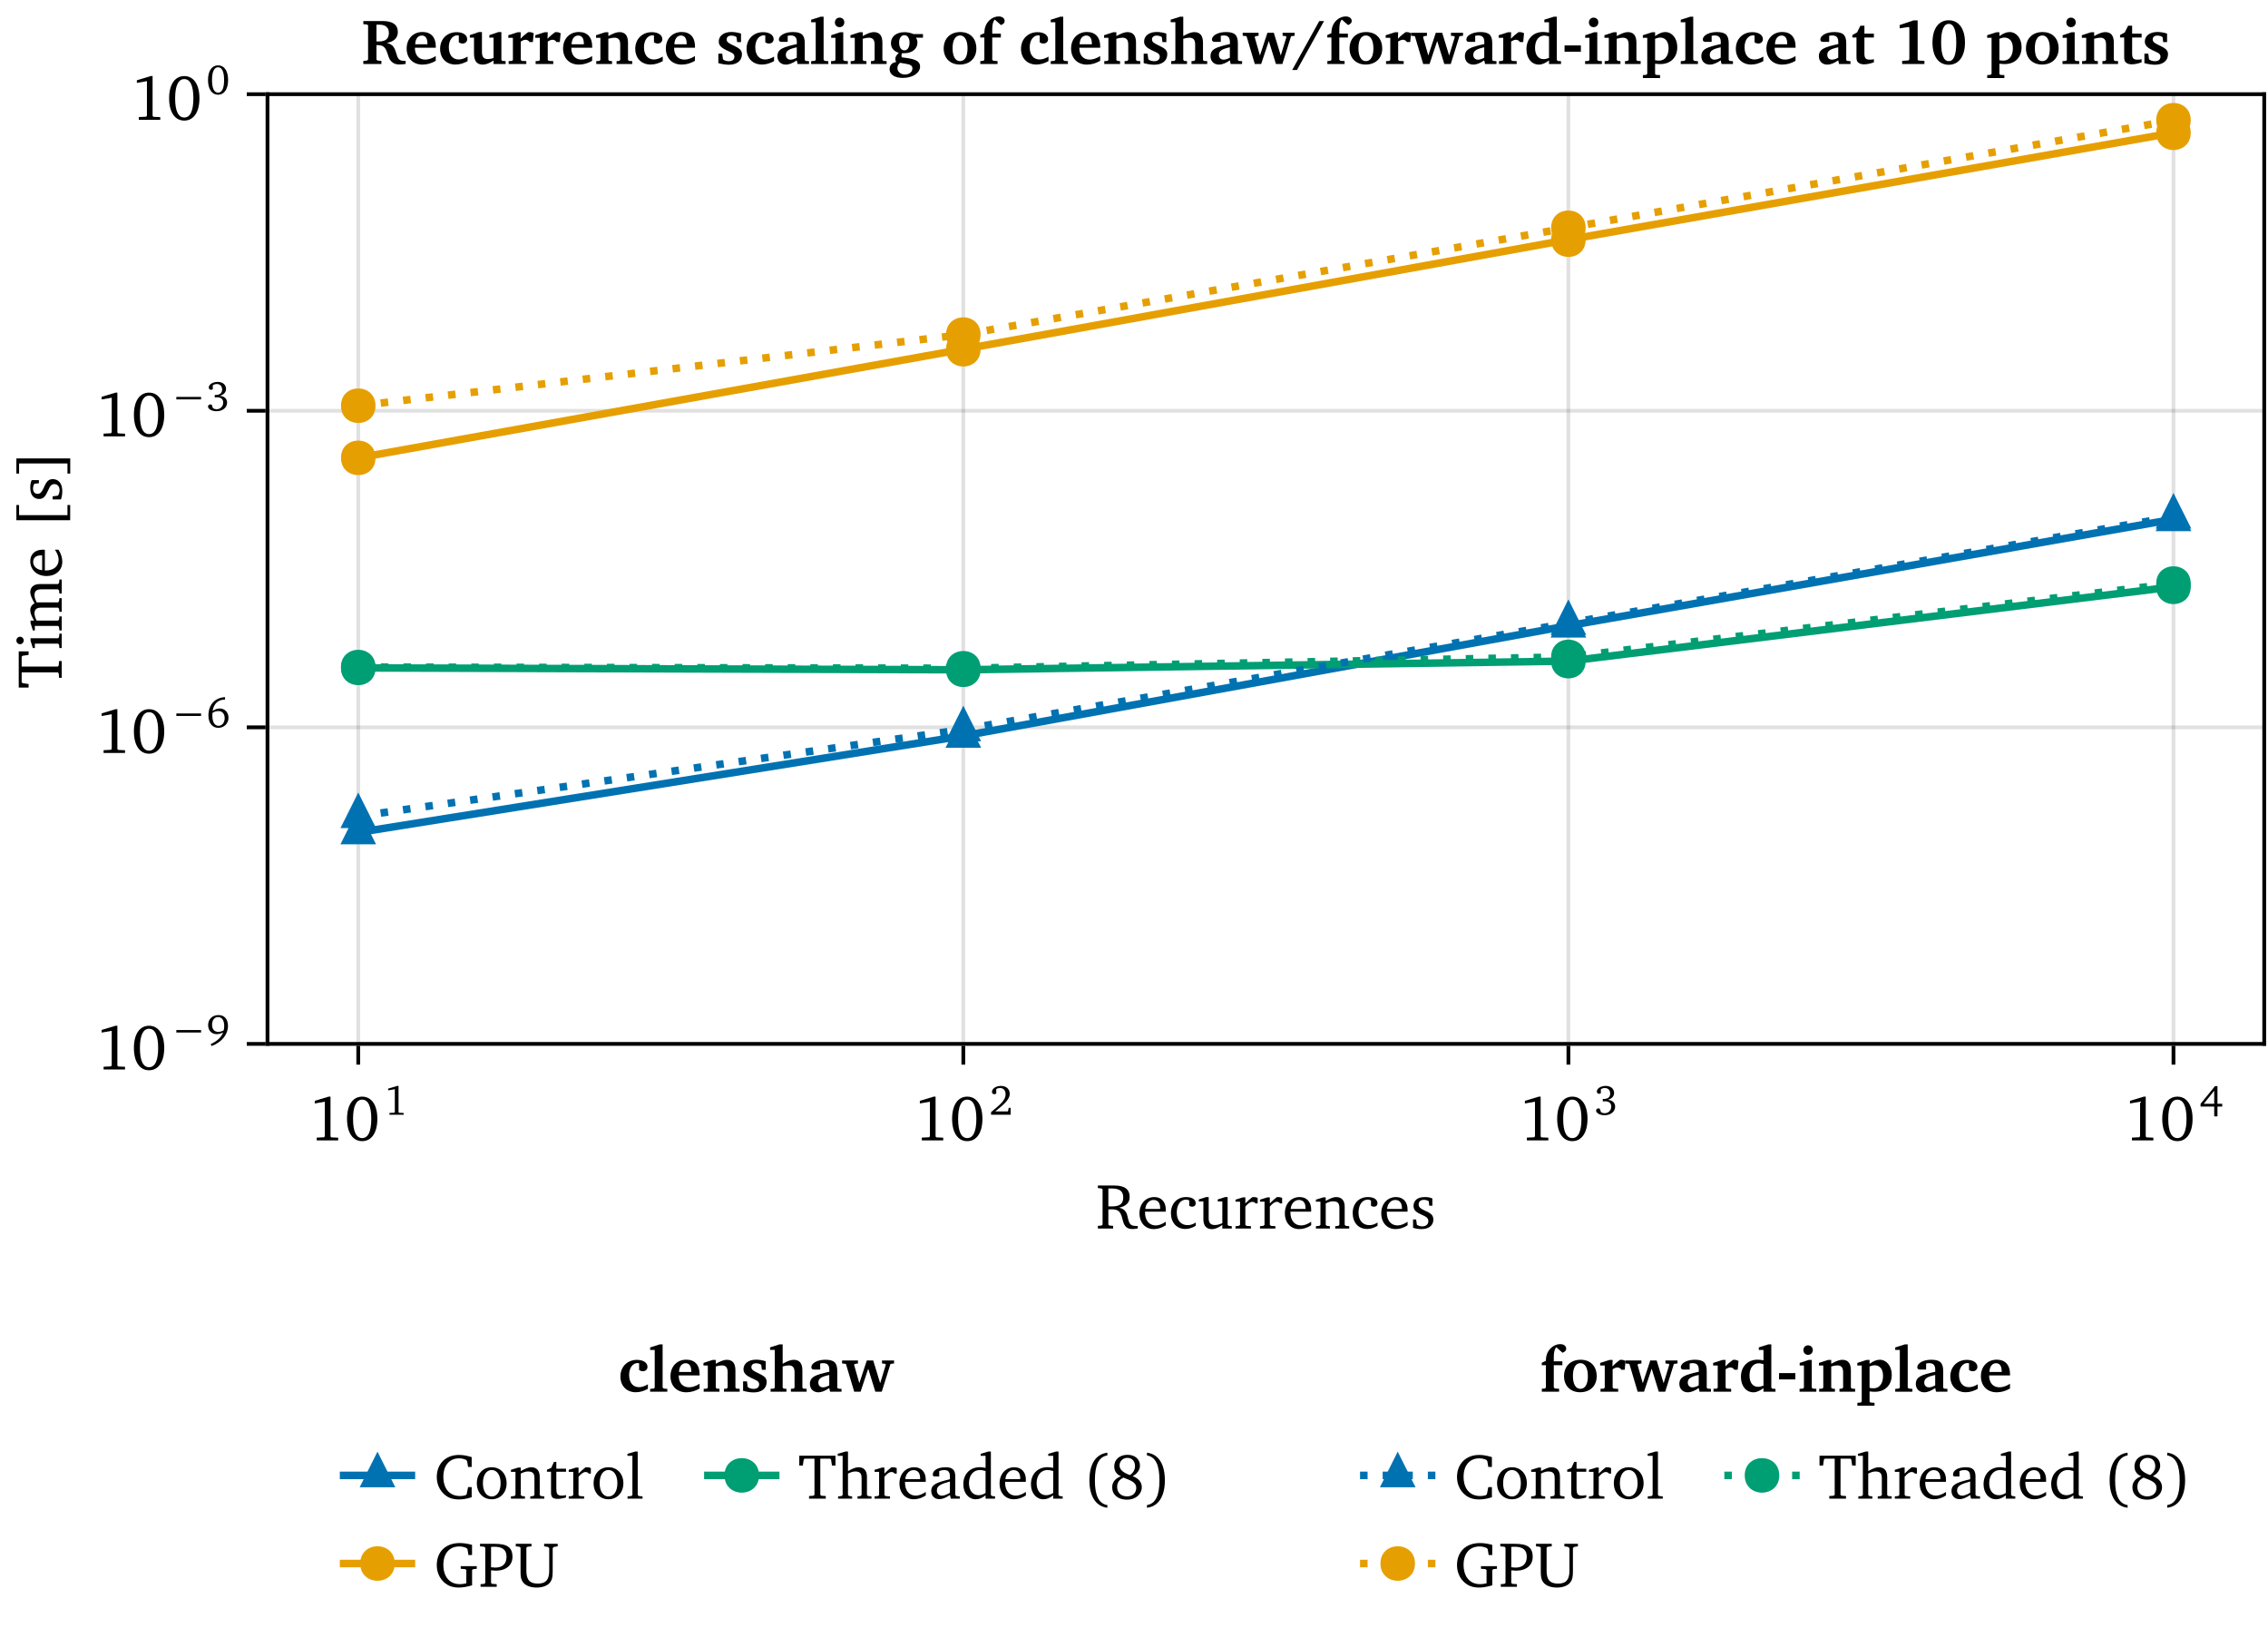 <?xml version="1.0" encoding="UTF-8"?>
<svg xmlns="http://www.w3.org/2000/svg" xmlns:xlink="http://www.w3.org/1999/xlink" width="602" height="432" viewBox="0 0 602 432">
<defs>
<g>
<g id="glyph-0-0-878f1fd6">
<path d="M 0.562 -11.406 L 0.562 -10.734 L 1.531 -10.625 L 1.812 -10.391 L 1.812 -1.016 L 1.531 -0.781 L 0.562 -0.703 L 0.562 0 L 4.609 0 L 4.609 -0.703 L 3.641 -0.781 L 3.344 -1.016 L 3.344 -5.062 C 3.656 -5.078 3.938 -5.094 4.203 -5.094 C 5.75 -5.094 6.406 -4.656 6.875 -3.266 C 7.219 -2.172 7.297 -1.078 8.109 -0.359 C 8.5 -0.016 9.062 0.141 9.828 0.141 C 10.219 0.141 10.641 0.078 11.156 -0.016 L 11.156 -0.656 C 11.094 -0.656 11.047 -0.656 11 -0.656 C 9.703 -0.656 9.156 -0.859 8.781 -1.875 C 8.484 -2.672 8.469 -3.609 7.984 -4.391 C 7.656 -4.953 7.078 -5.297 6.234 -5.531 C 8.078 -5.938 9 -6.891 9 -8.344 C 9 -10.438 7.656 -11.406 4.891 -11.406 Z M 3.344 -10.625 L 4.172 -10.625 C 6.266 -10.625 7.297 -9.984 7.297 -8.219 C 7.297 -6.531 6.328 -5.859 4.281 -5.859 C 4.188 -5.859 3.875 -5.859 3.344 -5.875 Z M 3.344 -10.625 "/>
</g>
<g id="glyph-0-1-878f1fd6">
<path d="M 7.219 -0.719 L 7.219 -1.594 C 6.516 -1.125 5.812 -0.891 5.062 -0.891 C 3.297 -0.891 2.172 -2.125 2.172 -4.219 C 2.172 -6.359 3.219 -7.672 4.672 -7.672 C 4.969 -7.672 5.234 -7.578 5.484 -7.422 L 5.484 -6.031 C 5.75 -5.859 6 -5.781 6.25 -5.781 C 6.828 -5.781 7.203 -6.141 7.203 -6.688 C 7.203 -7.672 6.297 -8.344 4.656 -8.344 C 2.281 -8.344 0.625 -6.625 0.625 -4.094 C 0.625 -1.578 2.141 0.125 4.453 0.125 C 5.375 0.125 6.297 -0.172 7.219 -0.719 Z M 7.219 -0.719 "/>
</g>
<g id="glyph-0-2-878f1fd6">
<path d="M 2.406 -8.344 L 0.438 -7.719 L 0.438 -7.188 L 1.656 -7.188 L 1.656 -2.438 C 1.656 -0.734 2.469 0.172 3.922 0.172 C 4.766 0.172 5.656 -0.219 6.688 -0.953 L 6.688 0 L 9.203 0 L 9.203 -0.609 L 8.391 -0.703 L 8.094 -0.969 L 8.094 -8.344 L 7.453 -8.344 L 5.469 -7.719 L 5.469 -7.188 L 6.688 -7.188 L 6.688 -1.422 C 5.984 -1.094 5.344 -0.922 4.703 -0.922 C 3.562 -0.922 3.062 -1.5 3.062 -2.719 L 3.062 -8.344 Z M 2.406 -8.344 "/>
</g>
<g id="glyph-0-3-878f1fd6">
<path d="M 0.516 0 L 4.609 0 L 4.609 -0.609 L 3.422 -0.703 L 3.125 -0.969 L 3.125 -5.828 C 3.828 -6.641 4.422 -7.078 4.984 -7.078 C 5.344 -7.078 5.625 -6.938 5.844 -6.656 L 6.391 -6.656 L 6.391 -8.125 C 6.031 -8.281 5.719 -8.344 5.375 -8.344 C 5.234 -8.344 5.078 -8.344 4.953 -8.312 C 4.328 -7.812 3.719 -7.281 3.125 -6.656 L 3.125 -8.266 L 2.484 -8.266 L 0.516 -7.656 L 0.516 -7.125 L 1.719 -7.125 L 1.719 -0.969 L 1.406 -0.703 L 0.516 -0.609 Z M 0.516 0 "/>
</g>
<g id="glyph-0-4-878f1fd6">
<path d="M 7.609 -1.797 C 6.641 -1.156 5.797 -0.812 4.953 -0.812 C 3.234 -0.812 2.094 -2.109 2.094 -4.281 C 2.094 -4.328 2.094 -4.406 2.094 -4.469 L 7.594 -4.469 C 7.609 -4.656 7.609 -4.828 7.609 -5 C 7.609 -7.094 6.406 -8.344 4.562 -8.344 C 2.281 -8.344 0.625 -6.594 0.625 -4.031 C 0.625 -1.531 2.172 0.156 4.422 0.156 C 5.484 0.156 6.594 -0.188 7.609 -0.859 Z M 6.109 -5.188 L 2.172 -5.188 C 2.281 -6.625 3.25 -7.578 4.328 -7.578 C 5.469 -7.578 6.109 -6.828 6.109 -5.453 C 6.109 -5.375 6.109 -5.266 6.109 -5.188 Z M 6.109 -5.188 "/>
</g>
<g id="glyph-0-5-878f1fd6">
<path d="M 5.844 -7.969 C 5.266 -8.234 4.609 -8.344 3.859 -8.344 C 1.922 -8.344 0.844 -7.469 0.844 -5.969 C 0.844 -4.828 1.594 -4.281 3.047 -3.641 C 4.172 -3.125 4.781 -2.828 4.781 -1.938 C 4.781 -1.141 4.172 -0.562 3.172 -0.562 C 2.688 -0.562 2.203 -0.703 1.734 -0.969 L 1.531 -2.406 L 0.719 -2.406 L 0.719 -0.203 C 1.312 0.016 2.062 0.156 2.922 0.156 C 4.938 0.156 6.109 -0.812 6.109 -2.391 C 6.109 -3.031 5.859 -3.531 5.453 -3.859 C 4.891 -4.312 4.25 -4.562 3.656 -4.844 C 2.703 -5.297 2.203 -5.656 2.203 -6.391 C 2.203 -7.156 2.719 -7.609 3.625 -7.609 C 4.031 -7.609 4.438 -7.5 4.875 -7.266 L 5.016 -6.047 L 5.844 -6.047 Z M 5.844 -7.969 "/>
</g>
<g id="glyph-0-6-878f1fd6">
<path d="M 5.281 -11.609 L 1.594 -10.5 L 1.594 -9.797 L 4.266 -10.266 L 4.266 -1.125 L 4.062 -0.828 L 2.109 -0.734 L 2.109 0 L 7.797 0 L 7.797 -0.719 L 5.969 -0.797 L 5.766 -1.047 L 5.766 -11.609 Z M 5.281 -11.609 "/>
</g>
<g id="glyph-0-7-878f1fd6">
<path d="M 4.719 -11.609 C 2.297 -11.609 0.703 -9.469 0.703 -5.719 C 0.703 -1.953 2.297 0.203 4.719 0.203 C 7.156 0.203 8.75 -1.953 8.75 -5.719 C 8.75 -9.469 7.156 -11.609 4.719 -11.609 Z M 4.719 -10.812 C 6.297 -10.812 7.141 -9.078 7.141 -5.719 C 7.141 -2.344 6.297 -0.609 4.719 -0.609 C 3.156 -0.609 2.297 -2.328 2.297 -5.688 C 2.297 -9.078 3.156 -10.812 4.719 -10.812 Z M 4.719 -10.812 "/>
</g>
<g id="glyph-0-8-878f1fd6">
<path d="M 0.516 0 L 4.234 0 L 4.234 -0.609 L 3.422 -0.703 L 3.125 -0.969 L 3.125 -6.656 C 3.859 -7.031 4.484 -7.219 5.031 -7.219 C 6.297 -7.219 6.75 -6.719 6.75 -5.469 L 6.75 -0.969 L 6.453 -0.703 L 5.641 -0.609 L 5.641 0 L 9.359 0 L 9.359 -0.609 L 8.453 -0.703 L 8.156 -0.969 L 8.156 -5.766 C 8.156 -7.469 7.344 -8.344 5.859 -8.344 C 5.141 -8.344 4.266 -7.953 3.125 -7.328 L 3.125 -8.266 L 2.484 -8.266 L 0.516 -7.656 L 0.516 -7.125 L 1.719 -7.125 L 1.719 -0.969 L 1.422 -0.703 L 0.516 -0.609 Z M 0.516 0 "/>
</g>
<g id="glyph-0-9-878f1fd6">
<path d="M 0.422 -11.406 L 0.422 -10.734 L 1.391 -10.625 L 1.688 -10.391 L 1.688 -4.078 C 1.688 -2.828 1.766 -1.891 2.438 -1.094 C 3.078 -0.312 4.328 0.203 5.953 0.203 C 7.562 0.203 8.828 -0.312 9.469 -1.094 C 10.125 -1.891 10.219 -2.844 10.219 -4.078 L 10.219 -10.266 L 10.516 -10.578 L 11.547 -10.734 L 11.547 -11.406 L 7.953 -11.406 L 7.953 -10.734 L 8.969 -10.578 L 9.297 -10.266 L 9.297 -4.234 C 9.297 -1.922 8.422 -0.844 6.266 -0.844 C 4.094 -0.844 3.234 -1.922 3.234 -4.234 L 3.234 -10.391 L 3.531 -10.625 L 4.594 -10.734 L 4.594 -11.406 Z M 0.422 -11.406 "/>
</g>
<g id="glyph-0-10-878f1fd6">
<path d="M 0.266 -11.406 L 0.266 -8.781 L 1.203 -8.781 L 1.438 -10.375 L 1.688 -10.625 L 4.297 -10.625 L 4.297 -1.016 L 4 -0.781 L 2.859 -0.703 L 2.859 0 L 7.297 0 L 7.297 -0.703 L 6.156 -0.781 L 5.844 -1.016 L 5.844 -10.625 L 8.469 -10.625 L 8.703 -10.375 L 8.938 -8.781 L 9.875 -8.781 L 9.875 -11.406 Z M 0.266 -11.406 "/>
</g>
<g id="glyph-0-11-878f1fd6">
<path d="M 5.672 -0.984 L 5.906 0 L 8.297 0 L 8.297 -0.609 L 7.391 -0.703 L 7.094 -0.969 L 7.094 -5.906 C 7.094 -7.609 6.344 -8.344 4.562 -8.344 C 2.406 -8.344 1.125 -7.469 1.125 -6.422 C 1.125 -6.016 1.266 -5.906 1.656 -5.906 L 2.828 -5.906 L 2.828 -7.328 C 3.281 -7.516 3.688 -7.594 4.109 -7.594 C 5.344 -7.594 5.672 -7.031 5.672 -5.688 L 5.672 -5.156 C 2.281 -4.328 0.719 -3.828 0.719 -2.062 C 0.719 -0.781 1.547 0.125 2.891 0.125 C 3.703 0.125 4.609 -0.25 5.672 -0.984 Z M 5.672 -1.562 C 4.828 -1.078 4.125 -0.797 3.562 -0.797 C 2.719 -0.797 2.203 -1.359 2.203 -2.188 C 2.203 -3.438 3.281 -3.891 5.672 -4.562 Z M 5.672 -1.562 "/>
</g>
<g id="glyph-0-12-878f1fd6">
<path d="M 6.516 -11.375 L 6.516 -8.172 C 5.984 -8.297 5.469 -8.359 5 -8.359 C 2.406 -8.359 0.609 -6.547 0.609 -3.828 C 0.609 -1.438 2.047 0.156 3.891 0.156 C 4.828 0.156 5.641 -0.188 6.516 -0.891 L 6.516 0 L 9.031 0 L 9.031 -0.609 L 8.219 -0.703 L 7.922 -0.969 L 7.922 -12.516 L 7.281 -12.516 L 5.203 -11.906 L 5.203 -11.375 Z M 6.516 -1.516 C 5.875 -1.125 5.266 -0.922 4.656 -0.922 C 3.125 -0.922 2.109 -2.125 2.109 -4.109 C 2.109 -6.234 3.297 -7.609 5.016 -7.609 C 5.422 -7.609 5.938 -7.516 6.516 -7.344 Z M 6.516 -1.516 "/>
</g>
<g id="glyph-0-13-878f1fd6">
</g>
<g id="glyph-0-14-878f1fd6">
<path d="M 6.562 -12.203 C 3.531 -11.828 1.797 -9.266 1.797 -4.844 C 1.797 -0.5 3.609 2.078 6.562 2.406 L 6.562 1.703 C 4.281 1.312 3.25 -0.828 3.25 -4.828 C 3.25 -8.906 4.234 -11.078 6.562 -11.484 Z M 6.562 -12.203 "/>
</g>
<g id="glyph-0-15-878f1fd6">
<path d="M 5.453 -6.266 C 3.609 -6.938 2.703 -7.703 2.703 -8.828 C 2.703 -9.938 3.594 -10.828 4.766 -10.828 C 6 -10.828 6.812 -9.984 6.812 -8.625 C 6.812 -7.719 6.344 -6.844 5.453 -6.266 Z M 6.172 -5.969 C 7.422 -6.625 8.125 -7.672 8.125 -8.781 C 8.125 -10.438 6.844 -11.641 4.812 -11.641 C 2.703 -11.641 1.297 -10.375 1.297 -8.562 C 1.297 -7.344 1.906 -6.438 3.078 -5.953 C 1.531 -5.359 0.75 -4.359 0.75 -3.016 C 0.75 -1.094 2.234 0.266 4.672 0.266 C 7.031 0.266 8.609 -1.234 8.609 -3.047 C 8.609 -4.375 7.766 -5.406 6.172 -5.969 Z M 3.719 -5.594 C 6 -4.75 7.141 -4.219 7.141 -2.875 C 7.141 -1.531 6.188 -0.609 4.719 -0.609 C 3.094 -0.609 2.062 -1.609 2.062 -3.109 C 2.062 -4.25 2.562 -4.984 3.719 -5.594 Z M 3.719 -5.594 "/>
</g>
<g id="glyph-0-16-878f1fd6">
<path d="M 0.531 -12.203 L 0.531 -11.484 C 2.859 -11.078 3.844 -8.906 3.844 -4.828 C 3.844 -0.828 2.812 1.312 0.531 1.703 L 0.531 2.406 C 3.484 2.078 5.281 -0.5 5.281 -4.844 C 5.281 -9.266 3.547 -11.828 0.531 -12.203 Z M 0.531 -12.203 "/>
</g>
<g id="glyph-0-17-878f1fd6">
<path d="M 10 -0.391 L 10 -3.078 L 9.047 -3.078 L 8.672 -1.188 L 8.391 -0.922 C 7.891 -0.766 7.391 -0.703 6.922 -0.703 C 4.172 -0.703 2.484 -2.594 2.484 -5.828 C 2.484 -8.875 4.125 -10.703 6.656 -10.703 C 7.328 -10.703 7.938 -10.562 8.562 -10.266 L 8.781 -9.969 L 9.047 -8.422 L 10 -8.422 L 10 -11.031 C 8.75 -11.422 7.641 -11.609 6.625 -11.609 C 3.094 -11.609 0.734 -9.25 0.734 -5.719 C 0.734 -3.484 1.859 -1.516 3.672 -0.469 C 4.453 -0.031 5.438 0.203 6.562 0.203 C 7.703 0.203 8.875 0 10 -0.391 Z M 10 -0.391 "/>
</g>
<g id="glyph-0-18-878f1fd6">
<path d="M 4.578 -8.344 C 2.281 -8.344 0.625 -6.625 0.625 -4.094 C 0.625 -1.578 2.297 0.156 4.578 0.156 C 6.844 0.156 8.531 -1.578 8.531 -4.094 C 8.531 -6.609 6.875 -8.344 4.578 -8.344 Z M 4.578 -7.609 C 5.953 -7.609 6.938 -6.297 6.938 -4.094 C 6.938 -1.891 5.953 -0.578 4.578 -0.578 C 3.219 -0.578 2.234 -1.906 2.234 -4.094 C 2.234 -6.312 3.203 -7.609 4.578 -7.609 Z M 4.578 -7.609 "/>
</g>
<g id="glyph-0-19-878f1fd6">
<path d="M 0.469 0 L 4.453 0 L 4.453 -0.609 L 3.484 -0.703 L 3.172 -0.969 L 3.172 -12.516 L 2.531 -12.516 L 0.453 -11.906 L 0.453 -11.375 L 1.766 -11.375 L 1.766 -0.969 L 1.484 -0.703 L 0.469 -0.609 Z M 0.469 0 "/>
</g>
<g id="glyph-1-0-878f1fd6">
<path d="M 7.609 -1.797 C 6.641 -1.156 5.797 -0.812 4.953 -0.812 C 3.234 -0.812 2.094 -2.109 2.094 -4.281 C 2.094 -4.328 2.094 -4.406 2.094 -4.469 L 7.594 -4.469 C 7.609 -4.656 7.609 -4.828 7.609 -5 C 7.609 -7.094 6.406 -8.344 4.562 -8.344 C 2.281 -8.344 0.625 -6.594 0.625 -4.031 C 0.625 -1.531 2.172 0.156 4.422 0.156 C 5.484 0.156 6.594 -0.188 7.609 -0.859 Z M 6.109 -5.188 L 2.172 -5.188 C 2.281 -6.625 3.25 -7.578 4.328 -7.578 C 5.469 -7.578 6.109 -6.828 6.109 -5.453 C 6.109 -5.375 6.109 -5.266 6.109 -5.188 Z M 6.109 -5.188 "/>
</g>
<g id="glyph-1-1-878f1fd6">
<path d="M 4.578 -8.344 C 2.281 -8.344 0.625 -6.625 0.625 -4.094 C 0.625 -1.578 2.297 0.156 4.578 0.156 C 6.844 0.156 8.531 -1.578 8.531 -4.094 C 8.531 -6.609 6.875 -8.344 4.578 -8.344 Z M 4.578 -7.609 C 5.953 -7.609 6.938 -6.297 6.938 -4.094 C 6.938 -1.891 5.953 -0.578 4.578 -0.578 C 3.219 -0.578 2.234 -1.906 2.234 -4.094 C 2.234 -6.312 3.203 -7.609 4.578 -7.609 Z M 4.578 -7.609 "/>
</g>
<g id="glyph-1-2-878f1fd6">
<path d="M 0.516 0 L 4.234 0 L 4.234 -0.609 L 3.422 -0.703 L 3.125 -0.969 L 3.125 -6.656 C 3.859 -7.031 4.484 -7.219 5.031 -7.219 C 6.297 -7.219 6.75 -6.719 6.75 -5.469 L 6.75 -0.969 L 6.453 -0.703 L 5.641 -0.609 L 5.641 0 L 9.359 0 L 9.359 -0.609 L 8.453 -0.703 L 8.156 -0.969 L 8.156 -5.766 C 8.156 -7.469 7.344 -8.344 5.859 -8.344 C 5.141 -8.344 4.266 -7.953 3.125 -7.328 L 3.125 -8.266 L 2.484 -8.266 L 0.516 -7.656 L 0.516 -7.125 L 1.719 -7.125 L 1.719 -0.969 L 1.422 -0.703 L 0.516 -0.609 Z M 0.516 0 "/>
</g>
<g id="glyph-1-3-878f1fd6">
<path d="M 1.5 -7.156 L 1.5 -1.672 C 1.5 -0.453 1.859 0.047 3.266 0.047 C 3.922 0.047 4.688 -0.062 5.484 -0.328 L 5.484 -0.953 C 5.094 -0.859 4.703 -0.812 4.312 -0.812 C 3.125 -0.812 2.906 -1.375 2.906 -2.672 L 2.906 -7.156 L 5.484 -7.156 L 5.484 -7.953 L 2.906 -7.953 L 2.906 -9.766 L 2.281 -9.766 L 1.547 -8.172 L 0.422 -7.688 L 0.422 -7.156 Z M 1.5 -7.156 "/>
</g>
<g id="glyph-1-4-878f1fd6">
<path d="M 0.266 -11.406 L 0.266 -8.781 L 1.203 -8.781 L 1.438 -10.375 L 1.688 -10.625 L 4.297 -10.625 L 4.297 -1.016 L 4 -0.781 L 2.859 -0.703 L 2.859 0 L 7.297 0 L 7.297 -0.703 L 6.156 -0.781 L 5.844 -1.016 L 5.844 -10.625 L 8.469 -10.625 L 8.703 -10.375 L 8.938 -8.781 L 9.875 -8.781 L 9.875 -11.406 Z M 0.266 -11.406 "/>
</g>
<g id="glyph-2-0-878f1fd6">
<path d="M 0.516 0 L 4.234 0 L 4.234 -0.609 L 3.422 -0.703 L 3.125 -0.969 L 3.125 -6.656 C 3.859 -7.031 4.484 -7.219 5.031 -7.219 C 6.297 -7.219 6.75 -6.719 6.75 -5.469 L 6.75 -0.969 L 6.453 -0.703 L 5.641 -0.609 L 5.641 0 L 9.359 0 L 9.359 -0.609 L 8.453 -0.703 L 8.156 -0.969 L 8.156 -5.766 C 8.156 -7.469 7.344 -8.344 5.859 -8.344 C 5.141 -8.344 4.266 -7.953 3.125 -7.328 L 3.125 -8.266 L 2.484 -8.266 L 0.516 -7.656 L 0.516 -7.125 L 1.719 -7.125 L 1.719 -0.969 L 1.422 -0.703 L 0.516 -0.609 Z M 0.516 0 "/>
</g>
<g id="glyph-2-1-878f1fd6">
<path d="M 4.719 -11.609 C 2.297 -11.609 0.703 -9.469 0.703 -5.719 C 0.703 -1.953 2.297 0.203 4.719 0.203 C 7.156 0.203 8.75 -1.953 8.75 -5.719 C 8.75 -9.469 7.156 -11.609 4.719 -11.609 Z M 4.719 -10.812 C 6.297 -10.812 7.141 -9.078 7.141 -5.719 C 7.141 -2.344 6.297 -0.609 4.719 -0.609 C 3.156 -0.609 2.297 -2.328 2.297 -5.688 C 2.297 -9.078 3.156 -10.812 4.719 -10.812 Z M 4.719 -10.812 "/>
</g>
<g id="glyph-2-2-878f1fd6">
<path d="M 7.094 -5.469 L 7.094 -4.781 L 8.297 -4.688 L 8.578 -4.453 L 8.578 -0.922 C 7.922 -0.766 7.344 -0.703 6.844 -0.703 C 4.188 -0.703 2.484 -2.625 2.484 -5.828 C 2.484 -8.891 4.109 -10.703 6.719 -10.703 C 7.391 -10.703 8.031 -10.562 8.656 -10.266 L 8.891 -9.969 L 9.141 -8.422 L 10.094 -8.422 L 10.094 -11.125 C 8.969 -11.438 7.875 -11.609 6.828 -11.609 C 3.078 -11.609 0.734 -9.297 0.734 -5.719 C 0.734 -3.484 1.844 -1.516 3.672 -0.469 C 4.453 -0.031 5.453 0.203 6.594 0.203 C 7.594 0.203 8.766 0 10.109 -0.391 L 10.109 -4.453 L 10.406 -4.688 L 11.344 -4.781 L 11.344 -5.469 Z M 7.094 -5.469 "/>
</g>
<g id="glyph-2-3-878f1fd6">
<path d="M 0.562 0 L 4.844 0 L 4.844 -0.703 L 3.641 -0.781 L 3.344 -1.016 L 3.344 -4.375 C 3.875 -4.312 4.297 -4.281 4.625 -4.281 C 7.359 -4.281 9.031 -5.766 9.031 -7.938 C 9.031 -10.516 7.562 -11.406 4.297 -11.406 L 0.422 -11.406 L 0.422 -10.734 L 1.531 -10.625 L 1.812 -10.391 L 1.812 -1.016 L 1.531 -0.781 L 0.562 -0.703 Z M 3.344 -5.188 L 3.344 -10.594 C 3.656 -10.625 3.969 -10.625 4.234 -10.625 C 6.406 -10.625 7.453 -9.797 7.453 -7.969 C 7.453 -6.109 6.406 -5.094 4.469 -5.094 C 4.219 -5.094 3.844 -5.141 3.344 -5.188 Z M 3.344 -5.188 "/>
</g>
<g id="glyph-2-4-878f1fd6">
<path d="M 2.391 -12.516 L 0.328 -11.906 L 0.328 -11.375 L 1.625 -11.375 L 1.625 -0.969 L 1.344 -0.703 L 0.422 -0.609 L 0.422 0 L 4.141 0 L 4.141 -0.609 L 3.344 -0.703 L 3.047 -0.969 L 3.047 -6.656 C 3.781 -7.031 4.406 -7.219 4.953 -7.219 C 6.203 -7.219 6.656 -6.719 6.656 -5.469 L 6.656 -0.969 L 6.375 -0.703 L 5.578 -0.609 L 5.578 0 L 9.281 0 L 9.281 -0.609 L 8.375 -0.703 L 8.078 -0.969 L 8.078 -5.766 C 8.078 -7.469 7.281 -8.344 5.797 -8.344 C 5.062 -8.344 4.188 -7.953 3.047 -7.328 L 3.047 -12.516 Z M 2.391 -12.516 "/>
</g>
<g id="glyph-2-5-878f1fd6">
<path d="M 0.516 0 L 4.609 0 L 4.609 -0.609 L 3.422 -0.703 L 3.125 -0.969 L 3.125 -5.828 C 3.828 -6.641 4.422 -7.078 4.984 -7.078 C 5.344 -7.078 5.625 -6.938 5.844 -6.656 L 6.391 -6.656 L 6.391 -8.125 C 6.031 -8.281 5.719 -8.344 5.375 -8.344 C 5.234 -8.344 5.078 -8.344 4.953 -8.312 C 4.328 -7.812 3.719 -7.281 3.125 -6.656 L 3.125 -8.266 L 2.484 -8.266 L 0.516 -7.656 L 0.516 -7.125 L 1.719 -7.125 L 1.719 -0.969 L 1.406 -0.703 L 0.516 -0.609 Z M 0.516 0 "/>
</g>
<g id="glyph-3-0-878f1fd6">
<path d="M 5.281 -11.609 L 1.594 -10.5 L 1.594 -9.797 L 4.266 -10.266 L 4.266 -1.125 L 4.062 -0.828 L 2.109 -0.734 L 2.109 0 L 7.797 0 L 7.797 -0.719 L 5.969 -0.797 L 5.766 -1.047 L 5.766 -11.609 Z M 5.281 -11.609 "/>
</g>
<g id="glyph-4-0-878f1fd6">
<path d="M 4.719 -11.609 C 2.297 -11.609 0.703 -9.469 0.703 -5.719 C 0.703 -1.953 2.297 0.203 4.719 0.203 C 7.156 0.203 8.75 -1.953 8.75 -5.719 C 8.75 -9.469 7.156 -11.609 4.719 -11.609 Z M 4.719 -10.812 C 6.297 -10.812 7.141 -9.078 7.141 -5.719 C 7.141 -2.344 6.297 -0.609 4.719 -0.609 C 3.156 -0.609 2.297 -2.328 2.297 -5.688 C 2.297 -9.078 3.156 -10.812 4.719 -10.812 Z M 4.719 -10.812 "/>
</g>
<g id="glyph-4-1-878f1fd6">
<path d="M 10 -0.391 L 10 -3.078 L 9.047 -3.078 L 8.672 -1.188 L 8.391 -0.922 C 7.891 -0.766 7.391 -0.703 6.922 -0.703 C 4.172 -0.703 2.484 -2.594 2.484 -5.828 C 2.484 -8.875 4.125 -10.703 6.656 -10.703 C 7.328 -10.703 7.938 -10.562 8.562 -10.266 L 8.781 -9.969 L 9.047 -8.422 L 10 -8.422 L 10 -11.031 C 8.75 -11.422 7.641 -11.609 6.625 -11.609 C 3.094 -11.609 0.734 -9.25 0.734 -5.719 C 0.734 -3.484 1.859 -1.516 3.672 -0.469 C 4.453 -0.031 5.438 0.203 6.562 0.203 C 7.703 0.203 8.875 0 10 -0.391 Z M 10 -0.391 "/>
</g>
<g id="glyph-4-2-878f1fd6">
<path d="M 4.578 -8.344 C 2.281 -8.344 0.625 -6.625 0.625 -4.094 C 0.625 -1.578 2.297 0.156 4.578 0.156 C 6.844 0.156 8.531 -1.578 8.531 -4.094 C 8.531 -6.609 6.875 -8.344 4.578 -8.344 Z M 4.578 -7.609 C 5.953 -7.609 6.938 -6.297 6.938 -4.094 C 6.938 -1.891 5.953 -0.578 4.578 -0.578 C 3.219 -0.578 2.234 -1.906 2.234 -4.094 C 2.234 -6.312 3.203 -7.609 4.578 -7.609 Z M 4.578 -7.609 "/>
</g>
<g id="glyph-4-3-878f1fd6">
<path d="M 7.094 -5.469 L 7.094 -4.781 L 8.297 -4.688 L 8.578 -4.453 L 8.578 -0.922 C 7.922 -0.766 7.344 -0.703 6.844 -0.703 C 4.188 -0.703 2.484 -2.625 2.484 -5.828 C 2.484 -8.891 4.109 -10.703 6.719 -10.703 C 7.391 -10.703 8.031 -10.562 8.656 -10.266 L 8.891 -9.969 L 9.141 -8.422 L 10.094 -8.422 L 10.094 -11.125 C 8.969 -11.438 7.875 -11.609 6.828 -11.609 C 3.078 -11.609 0.734 -9.297 0.734 -5.719 C 0.734 -3.484 1.844 -1.516 3.672 -0.469 C 4.453 -0.031 5.453 0.203 6.594 0.203 C 7.594 0.203 8.766 0 10.109 -0.391 L 10.109 -4.453 L 10.406 -4.688 L 11.344 -4.781 L 11.344 -5.469 Z M 7.094 -5.469 "/>
</g>
<g id="glyph-4-4-878f1fd6">
<path d="M 0.562 0 L 4.844 0 L 4.844 -0.703 L 3.641 -0.781 L 3.344 -1.016 L 3.344 -4.375 C 3.875 -4.312 4.297 -4.281 4.625 -4.281 C 7.359 -4.281 9.031 -5.766 9.031 -7.938 C 9.031 -10.516 7.562 -11.406 4.297 -11.406 L 0.422 -11.406 L 0.422 -10.734 L 1.531 -10.625 L 1.812 -10.391 L 1.812 -1.016 L 1.531 -0.781 L 0.562 -0.703 Z M 3.344 -5.188 L 3.344 -10.594 C 3.656 -10.625 3.969 -10.625 4.234 -10.625 C 6.406 -10.625 7.453 -9.797 7.453 -7.969 C 7.453 -6.109 6.406 -5.094 4.469 -5.094 C 4.219 -5.094 3.844 -5.141 3.344 -5.188 Z M 3.344 -5.188 "/>
</g>
<g id="glyph-5-0-878f1fd6">
<path d="M 3.484 -7.656 L 1.047 -6.938 L 1.047 -6.469 L 2.812 -6.781 L 2.812 -0.734 L 2.688 -0.547 L 1.391 -0.484 L 1.391 0 L 5.156 0 L 5.156 -0.469 L 3.938 -0.531 L 3.797 -0.703 L 3.797 -7.656 Z M 3.484 -7.656 "/>
</g>
<g id="glyph-6-0-878f1fd6">
<path d="M 1.578 -0.891 C 4.062 -2.859 5.422 -4.125 5.422 -5.547 C 5.422 -6.812 4.531 -7.656 3.078 -7.656 C 1.688 -7.656 0.703 -6.859 0.703 -6.078 C 0.703 -5.703 0.938 -5.453 1.328 -5.453 C 1.516 -5.453 1.688 -5.516 1.844 -5.625 L 1.844 -6.828 C 2.172 -7.016 2.5 -7.094 2.844 -7.094 C 3.766 -7.094 4.328 -6.469 4.328 -5.391 C 4.328 -3.922 2.922 -2.703 0.469 -0.703 L 0.469 0 L 5.672 0 L 5.672 -1.844 L 5.156 -1.844 L 4.953 -0.891 Z M 1.578 -0.891 "/>
</g>
<g id="glyph-6-1-878f1fd6">
<path d="M 4.125 -7.594 L 0.297 -2.906 L 0.297 -2.172 L 3.922 -2.172 L 3.922 0.422 L 4.781 0.422 L 4.781 -2.172 L 6.047 -2.172 L 6.047 -2.906 L 4.781 -2.906 L 4.781 -7.594 Z M 3.922 -6.375 L 3.922 -2.906 L 1.141 -2.906 Z M 3.922 -6.375 "/>
</g>
<g id="glyph-7-0-878f1fd6">
<path d="M 3.562 -3.953 C 4.656 -4.281 5.234 -4.906 5.234 -5.781 C 5.234 -6.906 4.359 -7.656 3.016 -7.656 C 1.609 -7.656 0.656 -6.906 0.656 -6.172 C 0.656 -5.812 0.891 -5.562 1.25 -5.562 C 1.438 -5.562 1.578 -5.609 1.719 -5.703 L 1.719 -6.766 C 2.047 -6.984 2.391 -7.094 2.781 -7.094 C 3.641 -7.094 4.203 -6.516 4.203 -5.625 C 4.203 -4.719 3.594 -4.188 2.469 -4.188 C 2.391 -4.188 2.312 -4.203 2.234 -4.203 L 2.234 -3.531 C 2.453 -3.562 2.641 -3.578 2.828 -3.578 C 3.906 -3.578 4.484 -3.062 4.484 -2.172 C 4.484 -1.172 3.75 -0.406 2.719 -0.406 C 2.391 -0.406 2.078 -0.5 1.766 -0.672 L 1.422 -1.625 C 1.297 -1.672 1.188 -1.688 1.094 -1.688 C 0.734 -1.688 0.453 -1.438 0.453 -1.109 C 0.453 -0.531 1.344 0.125 2.688 0.125 C 4.406 0.125 5.516 -0.891 5.516 -2.156 C 5.516 -3.172 4.797 -3.875 3.562 -3.953 Z M 3.562 -3.953 "/>
</g>
<g id="glyph-8-0-878f1fd6">
<path d="M -11.406 -0.266 L -8.781 -0.266 L -8.781 -1.203 L -10.375 -1.438 L -10.625 -1.688 L -10.625 -4.297 L -1.016 -4.297 L -0.781 -4 L -0.703 -2.859 L 0 -2.859 L 0 -7.297 L -0.703 -7.297 L -0.781 -6.156 L -1.016 -5.844 L -10.625 -5.844 L -10.625 -8.469 L -10.375 -8.703 L -8.781 -8.938 L -8.781 -9.875 L -11.406 -9.875 Z M -11.406 -0.266 "/>
</g>
<g id="glyph-9-0-878f1fd6">
<path d="M -12.031 -2.625 C -12.031 -2.078 -11.609 -1.625 -11.047 -1.625 C -10.5 -1.625 -10.078 -2.078 -10.078 -2.625 C -10.078 -3.156 -10.5 -3.609 -11.047 -3.609 C -11.594 -3.609 -12.031 -3.156 -12.031 -2.625 Z M -8.266 -2.547 L -7.656 -0.594 L -7.125 -0.594 L -7.125 -1.781 L -0.969 -1.781 L -0.703 -1.5 L -0.609 -0.594 L 0 -0.594 L 0 -4.422 L -0.609 -4.422 L -0.703 -3.5 L -0.969 -3.203 L -8.266 -3.203 Z M -8.266 -2.547 "/>
</g>
<g id="glyph-10-0-878f1fd6">
<path d="M -7.203 -7.719 C -7.953 -7.328 -8.344 -6.688 -8.344 -5.844 C -8.344 -5.141 -7.984 -4.25 -7.328 -3.125 L -8.266 -3.125 L -8.266 -2.484 L -7.656 -0.516 L -7.125 -0.516 L -7.125 -1.719 L -0.969 -1.719 L -0.703 -1.422 L -0.609 -0.516 L 0 -0.516 L 0 -4.234 L -0.609 -4.234 L -0.703 -3.422 L -0.969 -3.125 L -6.656 -3.125 C -7.031 -3.875 -7.219 -4.5 -7.219 -5.062 C -7.219 -6.094 -6.656 -6.562 -5.469 -6.562 L -0.969 -6.562 L -0.703 -6.266 L -0.609 -5.453 L 0 -5.453 L 0 -9.078 L -0.609 -9.078 L -0.703 -8.281 L -0.969 -7.969 L -6.656 -7.969 C -7.016 -8.703 -7.219 -9.344 -7.219 -9.891 C -7.219 -10.953 -6.656 -11.422 -5.469 -11.422 L -0.969 -11.422 L -0.703 -11.125 L -0.609 -10.312 L 0 -10.312 L 0 -14.031 L -0.609 -14.031 L -0.703 -13.125 L -0.969 -12.828 L -5.766 -12.828 C -7.453 -12.828 -8.344 -11.984 -8.344 -10.641 C -8.344 -9.969 -7.953 -9 -7.203 -7.719 Z M -7.203 -7.719 "/>
</g>
<g id="glyph-11-0-878f1fd6">
<path d="M -1.797 -7.609 C -1.156 -6.641 -0.812 -5.797 -0.812 -4.953 C -0.812 -3.234 -2.109 -2.094 -4.281 -2.094 C -4.328 -2.094 -4.406 -2.094 -4.469 -2.094 L -4.469 -7.594 C -4.656 -7.609 -4.828 -7.609 -5 -7.609 C -7.094 -7.609 -8.344 -6.406 -8.344 -4.562 C -8.344 -2.281 -6.594 -0.625 -4.031 -0.625 C -1.531 -0.625 0.156 -2.172 0.156 -4.422 C 0.156 -5.484 -0.188 -6.594 -0.859 -7.609 Z M -5.188 -6.109 L -5.188 -2.172 C -6.625 -2.281 -7.578 -3.25 -7.578 -4.328 C -7.578 -5.469 -6.828 -6.109 -5.453 -6.109 C -5.375 -6.109 -5.266 -6.109 -5.188 -6.109 Z M -5.188 -6.109 "/>
</g>
<g id="glyph-12-0-878f1fd6">
</g>
<g id="glyph-13-0-878f1fd6">
<path d="M -12.031 -2.359 L 2.25 -2.359 L 2.25 -6.391 L 1.531 -6.391 L 1.531 -3.703 L -11.312 -3.703 L -11.312 -6.391 L -12.031 -6.391 Z M -12.031 -2.359 "/>
</g>
<g id="glyph-14-0-878f1fd6">
<path d="M -7.969 -5.844 C -8.234 -5.266 -8.344 -4.609 -8.344 -3.859 C -8.344 -1.922 -7.469 -0.844 -5.969 -0.844 C -4.828 -0.844 -4.281 -1.594 -3.641 -3.047 C -3.125 -4.172 -2.828 -4.781 -1.938 -4.781 C -1.141 -4.781 -0.562 -4.172 -0.562 -3.172 C -0.562 -2.688 -0.703 -2.203 -0.969 -1.734 L -2.406 -1.531 L -2.406 -0.719 L -0.203 -0.719 C 0.016 -1.312 0.156 -2.062 0.156 -2.922 C 0.156 -4.938 -0.812 -6.109 -2.391 -6.109 C -3.031 -6.109 -3.531 -5.859 -3.859 -5.453 C -4.312 -4.891 -4.562 -4.25 -4.844 -3.656 C -5.297 -2.703 -5.656 -2.203 -6.391 -2.203 C -7.156 -2.203 -7.609 -2.719 -7.609 -3.625 C -7.609 -4.031 -7.5 -4.438 -7.266 -4.875 L -6.047 -5.016 L -6.047 -5.844 Z M -7.969 -5.844 "/>
</g>
<g id="glyph-15-0-878f1fd6">
<path d="M -12.031 -0.781 L -11.312 -0.781 L -11.312 -3.469 L 1.531 -3.469 L 1.531 -0.781 L 2.266 -0.781 L 2.266 -4.797 L -12.031 -4.797 Z M -12.031 -0.781 "/>
</g>
<g id="glyph-16-0-878f1fd6">
<path d="M 5.281 -11.609 L 1.594 -10.5 L 1.594 -9.797 L 4.266 -10.266 L 4.266 -1.125 L 4.062 -0.828 L 2.109 -0.734 L 2.109 0 L 7.797 0 L 7.797 -0.719 L 5.969 -0.797 L 5.766 -1.047 L 5.766 -11.609 Z M 5.281 -11.609 "/>
</g>
<g id="glyph-17-0-878f1fd6">
<path d="M 4.719 -11.609 C 2.297 -11.609 0.703 -9.469 0.703 -5.719 C 0.703 -1.953 2.297 0.203 4.719 0.203 C 7.156 0.203 8.75 -1.953 8.75 -5.719 C 8.75 -9.469 7.156 -11.609 4.719 -11.609 Z M 4.719 -10.812 C 6.297 -10.812 7.141 -9.078 7.141 -5.719 C 7.141 -2.344 6.297 -0.609 4.719 -0.609 C 3.156 -0.609 2.297 -2.328 2.297 -5.688 C 2.297 -9.078 3.156 -10.812 4.719 -10.812 Z M 4.719 -10.812 "/>
</g>
<g id="glyph-17-1-878f1fd6">
<path d="M 7.609 -1.797 C 6.641 -1.156 5.797 -0.812 4.953 -0.812 C 3.234 -0.812 2.094 -2.109 2.094 -4.281 C 2.094 -4.328 2.094 -4.406 2.094 -4.469 L 7.594 -4.469 C 7.609 -4.656 7.609 -4.828 7.609 -5 C 7.609 -7.094 6.406 -8.344 4.562 -8.344 C 2.281 -8.344 0.625 -6.594 0.625 -4.031 C 0.625 -1.531 2.172 0.156 4.422 0.156 C 5.484 0.156 6.594 -0.188 7.609 -0.859 Z M 6.109 -5.188 L 2.172 -5.188 C 2.281 -6.625 3.25 -7.578 4.328 -7.578 C 5.469 -7.578 6.109 -6.828 6.109 -5.453 C 6.109 -5.375 6.109 -5.266 6.109 -5.188 Z M 6.109 -5.188 "/>
</g>
<g id="glyph-17-2-878f1fd6">
<path d="M 6.516 -11.375 L 6.516 -8.172 C 5.984 -8.297 5.469 -8.359 5 -8.359 C 2.406 -8.359 0.609 -6.547 0.609 -3.828 C 0.609 -1.438 2.047 0.156 3.891 0.156 C 4.828 0.156 5.641 -0.188 6.516 -0.891 L 6.516 0 L 9.031 0 L 9.031 -0.609 L 8.219 -0.703 L 7.922 -0.969 L 7.922 -12.516 L 7.281 -12.516 L 5.203 -11.906 L 5.203 -11.375 Z M 6.516 -1.516 C 5.875 -1.125 5.266 -0.922 4.656 -0.922 C 3.125 -0.922 2.109 -2.125 2.109 -4.109 C 2.109 -6.234 3.297 -7.609 5.016 -7.609 C 5.422 -7.609 5.938 -7.516 6.516 -7.344 Z M 6.516 -1.516 "/>
</g>
<g id="glyph-18-0-878f1fd6">
<path d="M 1.391 -3.672 L 1.391 -3.016 L 7.953 -3.016 L 7.953 -3.672 Z M 1.391 -3.672 "/>
</g>
<g id="glyph-18-1-878f1fd6">
<path d="M 4.609 -3.578 C 4.109 -3.328 3.641 -3.188 3.203 -3.188 C 2.125 -3.188 1.531 -3.875 1.531 -5.109 C 1.531 -6.344 2.203 -7.109 3.125 -7.109 C 4.141 -7.109 4.75 -6.281 4.75 -4.719 C 4.75 -4.359 4.703 -3.969 4.609 -3.578 Z M 1.406 0.578 C 4.188 -0.469 5.75 -2.562 5.75 -4.766 C 5.75 -6.578 4.797 -7.641 3.219 -7.641 C 1.609 -7.641 0.484 -6.547 0.484 -5 C 0.484 -3.531 1.422 -2.578 2.781 -2.578 C 3.281 -2.578 3.844 -2.719 4.469 -3.016 C 3.969 -1.734 2.891 -0.734 1.156 0.062 Z M 1.406 0.578 "/>
</g>
<g id="glyph-19-0-878f1fd6">
<path d="M 1.391 -3.672 L 1.391 -3.016 L 7.953 -3.016 L 7.953 -3.672 Z M 1.391 -3.672 "/>
</g>
<g id="glyph-19-1-878f1fd6">
<path d="M 4.969 -8.016 C 2.219 -7.828 0.562 -5.984 0.562 -3.109 C 0.562 -1.094 1.656 0.141 3.172 0.141 C 4.719 0.141 5.891 -1.031 5.891 -2.547 C 5.891 -3.969 4.891 -5 3.562 -5 C 2.891 -5 2.234 -4.75 1.656 -4.312 C 2 -6.312 3.141 -7.359 4.938 -7.359 C 4.953 -7.359 4.953 -7.359 4.969 -7.359 Z M 1.625 -3.812 C 2.094 -4.156 2.641 -4.312 3.25 -4.312 C 4.203 -4.312 4.875 -3.594 4.875 -2.453 C 4.875 -1.25 4.203 -0.406 3.266 -0.406 C 2.203 -0.406 1.609 -1.344 1.609 -3.125 C 1.609 -3.344 1.609 -3.578 1.625 -3.812 Z M 1.625 -3.812 "/>
</g>
<g id="glyph-20-0-878f1fd6">
<path d="M 5.281 -11.609 L 1.594 -10.5 L 1.594 -9.797 L 4.266 -10.266 L 4.266 -1.125 L 4.062 -0.828 L 2.109 -0.734 L 2.109 0 L 7.797 0 L 7.797 -0.719 L 5.969 -0.797 L 5.766 -1.047 L 5.766 -11.609 Z M 5.281 -11.609 "/>
</g>
<g id="glyph-21-0-878f1fd6">
<path d="M 4.719 -11.609 C 2.297 -11.609 0.703 -9.469 0.703 -5.719 C 0.703 -1.953 2.297 0.203 4.719 0.203 C 7.156 0.203 8.75 -1.953 8.75 -5.719 C 8.75 -9.469 7.156 -11.609 4.719 -11.609 Z M 4.719 -10.812 C 6.297 -10.812 7.141 -9.078 7.141 -5.719 C 7.141 -2.344 6.297 -0.609 4.719 -0.609 C 3.156 -0.609 2.297 -2.328 2.297 -5.688 C 2.297 -9.078 3.156 -10.812 4.719 -10.812 Z M 4.719 -10.812 "/>
</g>
<g id="glyph-22-0-878f1fd6">
<path d="M 1.391 -3.672 L 1.391 -3.016 L 7.953 -3.016 L 7.953 -3.672 Z M 1.391 -3.672 "/>
</g>
<g id="glyph-22-1-878f1fd6">
<path d="M 3.562 -3.953 C 4.656 -4.281 5.234 -4.906 5.234 -5.781 C 5.234 -6.906 4.359 -7.656 3.016 -7.656 C 1.609 -7.656 0.656 -6.906 0.656 -6.172 C 0.656 -5.812 0.891 -5.562 1.25 -5.562 C 1.438 -5.562 1.578 -5.609 1.719 -5.703 L 1.719 -6.766 C 2.047 -6.984 2.391 -7.094 2.781 -7.094 C 3.641 -7.094 4.203 -6.516 4.203 -5.625 C 4.203 -4.719 3.594 -4.188 2.469 -4.188 C 2.391 -4.188 2.312 -4.203 2.234 -4.203 L 2.234 -3.531 C 2.453 -3.562 2.641 -3.578 2.828 -3.578 C 3.906 -3.578 4.484 -3.062 4.484 -2.172 C 4.484 -1.172 3.75 -0.406 2.719 -0.406 C 2.391 -0.406 2.078 -0.5 1.766 -0.672 L 1.422 -1.625 C 1.297 -1.672 1.188 -1.688 1.094 -1.688 C 0.734 -1.688 0.453 -1.438 0.453 -1.109 C 0.453 -0.531 1.344 0.125 2.688 0.125 C 4.406 0.125 5.516 -0.891 5.516 -2.156 C 5.516 -3.172 4.797 -3.875 3.562 -3.953 Z M 3.562 -3.953 "/>
</g>
<g id="glyph-23-0-878f1fd6">
<path d="M 5.281 -11.609 L 1.594 -10.5 L 1.594 -9.797 L 4.266 -10.266 L 4.266 -1.125 L 4.062 -0.828 L 2.109 -0.734 L 2.109 0 L 7.797 0 L 7.797 -0.719 L 5.969 -0.797 L 5.766 -1.047 L 5.766 -11.609 Z M 5.281 -11.609 "/>
</g>
<g id="glyph-23-1-878f1fd6">
<path d="M 4.719 -11.609 C 2.297 -11.609 0.703 -9.469 0.703 -5.719 C 0.703 -1.953 2.297 0.203 4.719 0.203 C 7.156 0.203 8.75 -1.953 8.75 -5.719 C 8.75 -9.469 7.156 -11.609 4.719 -11.609 Z M 4.719 -10.812 C 6.297 -10.812 7.141 -9.078 7.141 -5.719 C 7.141 -2.344 6.297 -0.609 4.719 -0.609 C 3.156 -0.609 2.297 -2.328 2.297 -5.688 C 2.297 -9.078 3.156 -10.812 4.719 -10.812 Z M 4.719 -10.812 "/>
</g>
<g id="glyph-24-0-878f1fd6">
<path d="M 3.125 -7.656 C 1.516 -7.656 0.453 -6.25 0.453 -3.766 C 0.453 -1.297 1.516 0.141 3.125 0.141 C 4.719 0.141 5.781 -1.297 5.781 -3.766 C 5.781 -6.25 4.719 -7.656 3.125 -7.656 Z M 3.125 -7.141 C 4.156 -7.141 4.719 -5.984 4.719 -3.766 C 4.719 -1.547 4.156 -0.406 3.125 -0.406 C 2.094 -0.406 1.516 -1.531 1.516 -3.766 C 1.516 -5.984 2.094 -7.141 3.125 -7.141 Z M 3.125 -7.141 "/>
</g>
<g id="glyph-25-0-878f1fd6">
<path d="M 0.531 -11.406 L 0.531 -10.578 L 1.531 -10.484 L 1.797 -10.25 L 1.797 -1.188 L 1.531 -0.922 L 0.531 -0.828 L 0.531 0 L 5.328 0 L 5.328 -0.828 L 4.281 -0.922 L 4.016 -1.188 L 4.016 -5.016 C 4.109 -5.016 4.219 -5.016 4.297 -5.016 C 6.016 -5.016 6.453 -4.281 6.984 -2.672 C 7.266 -1.859 7.406 -1.094 8.297 -0.406 C 8.703 -0.078 9.328 0.125 10.062 0.125 C 10.594 0.125 11.172 0.062 11.766 -0.016 L 11.766 -0.828 C 11.672 -0.828 11.609 -0.828 11.547 -0.828 C 10.406 -0.828 9.891 -1.094 9.531 -2.016 C 9.219 -2.875 9.078 -3.797 8.547 -4.531 C 8.156 -5.078 7.578 -5.406 6.766 -5.594 C 8.688 -5.953 9.688 -6.938 9.688 -8.5 C 9.688 -10.391 8.328 -11.406 5.688 -11.406 Z M 4.016 -10.438 L 4.797 -10.438 C 6.438 -10.438 7.312 -9.656 7.312 -8.266 C 7.312 -6.703 6.438 -5.984 4.625 -5.984 C 4.438 -5.984 4.234 -5.984 4.016 -6 Z M 4.016 -10.438 "/>
</g>
<g id="glyph-25-1-878f1fd6">
<path d="M 8.344 -2.109 C 7.359 -1.484 6.438 -1.172 5.547 -1.172 C 3.859 -1.172 2.812 -2.328 2.812 -4.281 C 2.812 -4.297 2.812 -4.312 2.812 -4.328 L 8.359 -4.328 C 8.359 -4.438 8.359 -4.562 8.359 -4.656 C 8.359 -7.109 7.062 -8.5 4.828 -8.5 C 2.375 -8.5 0.625 -6.719 0.625 -4.109 C 0.625 -1.547 2.297 0.156 4.828 0.156 C 6.016 0.156 7.203 -0.188 8.344 -0.844 Z M 6.141 -5.234 L 2.891 -5.234 C 2.938 -6.719 3.641 -7.562 4.656 -7.562 C 5.594 -7.562 6.141 -6.828 6.141 -5.422 C 6.141 -5.359 6.141 -5.297 6.141 -5.234 Z M 6.141 -5.234 "/>
</g>
<g id="glyph-25-2-878f1fd6">
<path d="M 5.828 -0.969 L 6.047 0 L 9.078 0 L 9.078 -0.75 L 8.172 -0.828 L 7.953 -1.078 L 7.953 -5.469 C 7.953 -7.656 7.156 -8.484 4.781 -8.484 C 2.531 -8.484 1.078 -7.484 1.078 -6.516 C 1.078 -6.047 1.344 -5.875 1.859 -5.875 L 3.422 -5.875 L 3.422 -7.484 C 3.719 -7.547 3.984 -7.578 4.234 -7.578 C 5.359 -7.578 5.844 -7.031 5.844 -5.812 L 5.844 -5.297 C 2.297 -4.5 0.688 -4.016 0.688 -2.062 C 0.688 -0.766 1.594 0.156 2.906 0.156 C 3.828 0.156 4.75 -0.234 5.828 -0.969 Z M 5.828 -1.672 C 5.172 -1.328 4.625 -1.156 4.188 -1.156 C 3.406 -1.156 2.922 -1.656 2.922 -2.438 C 2.922 -3.547 3.828 -4 5.828 -4.438 Z M 5.828 -1.672 "/>
</g>
<g id="glyph-26-0-878f1fd6">
<path d="M 8.344 -2.109 C 7.359 -1.484 6.438 -1.172 5.547 -1.172 C 3.859 -1.172 2.812 -2.328 2.812 -4.281 C 2.812 -4.297 2.812 -4.312 2.812 -4.328 L 8.359 -4.328 C 8.359 -4.438 8.359 -4.562 8.359 -4.656 C 8.359 -7.109 7.062 -8.5 4.828 -8.5 C 2.375 -8.5 0.625 -6.719 0.625 -4.109 C 0.625 -1.547 2.297 0.156 4.828 0.156 C 6.016 0.156 7.203 -0.188 8.344 -0.844 Z M 6.141 -5.234 L 2.891 -5.234 C 2.938 -6.719 3.641 -7.562 4.656 -7.562 C 5.594 -7.562 6.141 -6.828 6.141 -5.422 C 6.141 -5.359 6.141 -5.297 6.141 -5.234 Z M 6.141 -5.234 "/>
</g>
<g id="glyph-27-0-878f1fd6">
<path d="M 7.891 -0.766 L 7.891 -1.969 C 7.062 -1.469 6.25 -1.203 5.531 -1.203 C 3.938 -1.203 2.906 -2.406 2.906 -4.453 C 2.906 -6.391 3.938 -7.609 5.141 -7.609 C 5.25 -7.609 5.391 -7.594 5.562 -7.562 L 5.562 -5.766 C 5.859 -5.547 6.188 -5.438 6.562 -5.438 C 7.297 -5.438 7.781 -5.938 7.781 -6.594 C 7.781 -7.641 6.734 -8.453 4.984 -8.453 C 2.438 -8.453 0.594 -6.625 0.594 -4.047 C 0.594 -1.578 2.203 0.141 4.672 0.141 C 5.766 0.141 6.797 -0.172 7.891 -0.766 Z M 7.891 -0.766 "/>
</g>
<g id="glyph-27-1-878f1fd6">
<path d="M 6.719 -8.078 C 5.844 -8.359 5 -8.5 4.141 -8.5 C 2.062 -8.5 0.812 -7.422 0.812 -5.969 C 0.812 -4.953 1.469 -4.359 2.719 -3.719 C 4.047 -3.062 4.969 -2.891 4.969 -1.969 C 4.969 -1.219 4.438 -0.75 3.516 -0.75 C 3.016 -0.75 2.531 -0.859 2.094 -1.109 L 1.922 -1.297 L 1.734 -2.75 L 0.703 -2.75 L 0.703 -0.234 C 1.75 0.047 2.688 0.188 3.5 0.188 C 5.688 0.188 6.969 -0.906 6.969 -2.625 C 6.969 -3.844 6 -4.297 4.484 -5.031 C 3.484 -5.531 2.906 -5.812 2.906 -6.531 C 2.906 -7.156 3.359 -7.547 4.203 -7.547 C 4.594 -7.547 4.969 -7.453 5.328 -7.281 L 5.531 -7.094 L 5.688 -5.812 L 6.719 -5.812 Z M 6.719 -8.078 "/>
</g>
<g id="glyph-27-2-878f1fd6">
<path d="M 2.75 -12.312 C 2.062 -12.312 1.531 -11.766 1.531 -11.031 C 1.531 -10.281 2.094 -9.781 2.766 -9.781 C 3.484 -9.781 4.031 -10.297 4.031 -11.062 C 4.031 -11.766 3.516 -12.312 2.75 -12.312 Z M 2.938 -8.438 L 0.547 -7.641 L 0.547 -6.953 L 1.672 -6.953 L 1.672 -1.094 L 1.422 -0.828 L 0.516 -0.766 L 0.516 0 L 4.969 0 L 4.969 -0.766 L 4.016 -0.828 L 3.75 -1.094 L 3.75 -8.438 Z M 2.938 -8.438 "/>
</g>
<g id="glyph-27-3-878f1fd6">
<path d="M 0.531 0 L 4.719 0 L 4.719 -0.766 L 3.984 -0.828 L 3.734 -1.094 L 3.734 -6.703 C 4.391 -6.891 4.938 -6.984 5.359 -6.984 C 6.422 -6.984 6.891 -6.406 6.891 -5.156 L 6.891 -1.094 L 6.641 -0.828 L 5.922 -0.766 L 5.922 0 L 10.078 0 L 10.078 -0.766 L 9.188 -0.828 L 8.953 -1.094 L 8.953 -5.641 C 8.953 -7.531 8.219 -8.469 6.641 -8.469 C 5.906 -8.469 4.953 -8.094 3.734 -7.422 L 3.734 -8.438 L 2.922 -8.438 L 0.469 -7.641 L 0.469 -6.953 L 1.625 -6.953 L 1.625 -1.094 L 1.391 -0.828 L 0.531 -0.766 Z M 0.531 0 "/>
</g>
<g id="glyph-28-0-878f1fd6">
<path d="M 2.781 -8.484 L 0.391 -7.672 L 0.391 -7 L 1.5 -7 L 1.5 -2.75 C 1.5 -0.797 2.25 0.156 3.828 0.156 C 4.719 0.156 5.609 -0.234 6.688 -0.938 L 6.688 0 L 9.891 0 L 9.891 -0.766 L 9.016 -0.828 L 8.766 -1.094 L 8.766 -8.484 L 7.984 -8.484 L 5.578 -7.672 L 5.578 -7 L 6.688 -7 L 6.688 -1.578 C 6.125 -1.406 5.641 -1.312 5.219 -1.312 C 4.047 -1.312 3.609 -1.891 3.609 -3.219 L 3.609 -8.484 Z M 2.781 -8.484 "/>
</g>
<g id="glyph-28-1-878f1fd6">
<path d="M 0.5 0 L 5.188 0 L 5.188 -0.766 L 3.984 -0.828 L 3.719 -1.094 L 3.719 -5.969 C 4.25 -6.297 4.656 -6.438 4.938 -6.438 C 5.422 -6.438 5.781 -6.25 6.031 -5.828 L 6.922 -5.828 L 7.141 -8.172 C 6.766 -8.359 6.391 -8.469 6.016 -8.469 C 5.906 -8.469 5.766 -8.453 5.641 -8.438 C 4.953 -7.938 4.266 -7.359 3.656 -6.703 L 3.719 -8.438 L 2.906 -8.438 L 0.406 -7.641 L 0.406 -6.953 L 1.625 -6.953 L 1.625 -1.094 L 1.391 -0.828 L 0.5 -0.766 Z M 0.5 0 "/>
</g>
<g id="glyph-28-2-878f1fd6">
<path d="M 0.531 0 L 4.719 0 L 4.719 -0.766 L 3.984 -0.828 L 3.734 -1.094 L 3.734 -6.703 C 4.391 -6.891 4.938 -6.984 5.359 -6.984 C 6.422 -6.984 6.891 -6.406 6.891 -5.156 L 6.891 -1.094 L 6.641 -0.828 L 5.922 -0.766 L 5.922 0 L 10.078 0 L 10.078 -0.766 L 9.188 -0.828 L 8.953 -1.094 L 8.953 -5.641 C 8.953 -7.531 8.219 -8.469 6.641 -8.469 C 5.906 -8.469 4.953 -8.094 3.734 -7.422 L 3.734 -8.438 L 2.922 -8.438 L 0.469 -7.641 L 0.469 -6.953 L 1.625 -6.953 L 1.625 -1.094 L 1.391 -0.828 L 0.531 -0.766 Z M 0.531 0 "/>
</g>
<g id="glyph-28-3-878f1fd6">
<path d="M 7.891 -0.766 L 7.891 -1.969 C 7.062 -1.469 6.25 -1.203 5.531 -1.203 C 3.938 -1.203 2.906 -2.406 2.906 -4.453 C 2.906 -6.391 3.938 -7.609 5.141 -7.609 C 5.25 -7.609 5.391 -7.594 5.562 -7.562 L 5.562 -5.766 C 5.859 -5.547 6.188 -5.438 6.562 -5.438 C 7.297 -5.438 7.781 -5.938 7.781 -6.594 C 7.781 -7.641 6.734 -8.453 4.984 -8.453 C 2.438 -8.453 0.594 -6.625 0.594 -4.047 C 0.594 -1.578 2.203 0.141 4.672 0.141 C 5.766 0.141 6.797 -0.172 7.891 -0.766 Z M 7.891 -0.766 "/>
</g>
<g id="glyph-28-4-878f1fd6">
</g>
<g id="glyph-28-5-878f1fd6">
<path d="M 0.391 0 L 4.953 0 L 4.953 -0.75 L 3.969 -0.844 L 3.703 -1.125 L 3.703 -12.562 L 2.953 -12.562 L 0.391 -11.75 L 0.391 -11.078 L 1.609 -11.078 L 1.609 -1.094 L 1.375 -0.844 L 0.391 -0.75 Z M 0.391 0 "/>
</g>
<g id="glyph-28-6-878f1fd6">
<path d="M 6.922 -7.953 C 6.094 -8.297 5.297 -8.453 4.578 -8.453 C 2.312 -8.453 0.938 -7.266 0.938 -5.531 C 0.938 -4.297 1.672 -3.359 3.047 -2.969 C 2.406 -2.406 2.109 -1.922 2.109 -1.359 C 2.109 -1.125 2.172 -0.828 2.328 -0.516 C 1.234 -0.406 0.578 0.312 0.578 1.359 C 0.578 2.75 1.859 3.688 4.094 3.688 C 6.828 3.688 8.672 2.281 8.672 0.688 C 8.672 -0.766 7.406 -1.281 4.953 -1.625 L 3.797 -1.781 C 3.75 -1.953 3.734 -2.109 3.734 -2.25 C 3.734 -2.453 3.797 -2.656 3.875 -2.875 C 4.047 -2.859 4.219 -2.859 4.375 -2.859 C 6.609 -2.859 7.969 -4.047 7.969 -5.672 C 7.969 -6.125 7.859 -6.547 7.594 -6.984 L 9.438 -6.984 L 9.438 -7.953 Z M 4.531 -7.656 C 5.281 -7.656 5.875 -6.922 5.875 -5.688 C 5.875 -4.406 5.297 -3.625 4.5 -3.625 C 3.688 -3.625 3.109 -4.391 3.109 -5.672 C 3.109 -6.922 3.688 -7.656 4.531 -7.656 Z M 3.359 -0.328 L 4.812 -0.078 C 6.016 0.125 6.641 0.359 6.641 1.188 C 6.641 2.062 5.844 2.781 4.625 2.781 C 3.484 2.781 2.656 2 2.656 1.094 C 2.656 0.547 2.891 0.062 3.359 -0.328 Z M 3.359 -0.328 "/>
</g>
<g id="glyph-28-7-878f1fd6">
<path d="M 5.031 -8.484 C 2.359 -8.484 0.625 -6.75 0.625 -4.125 C 0.625 -1.562 2.344 0.141 4.891 0.141 C 7.578 0.141 9.297 -1.578 9.297 -4.094 C 9.297 -6.797 7.641 -8.484 5.031 -8.484 Z M 4.969 -7.578 C 6.172 -7.578 6.953 -6.375 6.953 -4.141 C 6.953 -1.938 6.203 -0.766 4.953 -0.766 C 3.75 -0.766 2.984 -1.969 2.984 -4.203 C 2.984 -6.391 3.75 -7.578 4.969 -7.578 Z M 4.969 -7.578 "/>
</g>
<g id="glyph-28-8-878f1fd6">
<path d="M 0.531 0 L 5.109 0 L 5.109 -0.781 L 3.984 -0.859 L 3.703 -1.125 L 3.703 -7.031 L 5.984 -7.031 L 5.984 -8.062 L 3.703 -8.062 L 3.703 -9.078 C 3.703 -9.125 3.703 -9.188 3.703 -9.219 C 3.703 -10.469 3.922 -11.344 4.375 -11.797 L 6.016 -10.344 C 6.656 -10.562 7 -10.938 7 -11.391 C 7 -12.125 6.391 -12.625 5.406 -12.625 C 4.703 -12.625 3.984 -12.391 3.344 -11.922 C 2.172 -11.047 1.609 -9.828 1.609 -8.188 L 0.516 -7.688 L 0.516 -7.031 L 1.609 -7.031 L 1.609 -1.141 L 1.375 -0.859 L 0.531 -0.781 Z M 0.531 0 "/>
</g>
<g id="glyph-28-9-878f1fd6">
<path d="M 8.344 -2.109 C 7.359 -1.484 6.438 -1.172 5.547 -1.172 C 3.859 -1.172 2.812 -2.328 2.812 -4.281 C 2.812 -4.297 2.812 -4.312 2.812 -4.328 L 8.359 -4.328 C 8.359 -4.438 8.359 -4.562 8.359 -4.656 C 8.359 -7.109 7.062 -8.5 4.828 -8.5 C 2.375 -8.5 0.625 -6.719 0.625 -4.109 C 0.625 -1.547 2.297 0.156 4.828 0.156 C 6.016 0.156 7.203 -0.188 8.344 -0.844 Z M 6.141 -5.234 L 2.891 -5.234 C 2.938 -6.719 3.641 -7.562 4.656 -7.562 C 5.594 -7.562 6.141 -6.828 6.141 -5.422 C 6.141 -5.359 6.141 -5.297 6.141 -5.234 Z M 6.141 -5.234 "/>
</g>
<g id="glyph-28-10-878f1fd6">
<path d="M 6.719 -8.078 C 5.844 -8.359 5 -8.5 4.141 -8.5 C 2.062 -8.5 0.812 -7.422 0.812 -5.969 C 0.812 -4.953 1.469 -4.359 2.719 -3.719 C 4.047 -3.062 4.969 -2.891 4.969 -1.969 C 4.969 -1.219 4.438 -0.75 3.516 -0.75 C 3.016 -0.75 2.531 -0.859 2.094 -1.109 L 1.922 -1.297 L 1.734 -2.75 L 0.703 -2.75 L 0.703 -0.234 C 1.75 0.047 2.688 0.188 3.5 0.188 C 5.688 0.188 6.969 -0.906 6.969 -2.625 C 6.969 -3.844 6 -4.297 4.484 -5.031 C 3.484 -5.531 2.906 -5.812 2.906 -6.531 C 2.906 -7.156 3.359 -7.547 4.203 -7.547 C 4.594 -7.547 4.969 -7.453 5.328 -7.281 L 5.531 -7.094 L 5.688 -5.812 L 6.719 -5.812 Z M 6.719 -8.078 "/>
</g>
<g id="glyph-28-11-878f1fd6">
<path d="M 2.781 -12.562 L 0.266 -11.766 L 0.266 -11.094 L 1.516 -11.094 L 1.516 -1.094 L 1.281 -0.828 L 0.406 -0.766 L 0.406 0 L 4.609 0 L 4.609 -0.766 L 3.859 -0.828 L 3.609 -1.094 L 3.609 -6.703 C 4.25 -6.891 4.797 -6.984 5.234 -6.984 C 6.297 -6.984 6.766 -6.406 6.766 -5.156 L 6.766 -1.094 L 6.531 -0.828 L 5.797 -0.766 L 5.797 0 L 9.969 0 L 9.969 -0.766 L 9.062 -0.828 L 8.844 -1.094 L 8.844 -5.641 C 8.844 -7.531 8.078 -8.469 6.516 -8.469 C 5.75 -8.469 4.828 -8.094 3.609 -7.422 L 3.609 -12.562 Z M 2.781 -12.562 "/>
</g>
<g id="glyph-28-12-878f1fd6">
<path d="M 5.828 -0.969 L 6.047 0 L 9.078 0 L 9.078 -0.75 L 8.172 -0.828 L 7.953 -1.078 L 7.953 -5.469 C 7.953 -7.656 7.156 -8.484 4.781 -8.484 C 2.531 -8.484 1.078 -7.484 1.078 -6.516 C 1.078 -6.047 1.344 -5.875 1.859 -5.875 L 3.422 -5.875 L 3.422 -7.484 C 3.719 -7.547 3.984 -7.578 4.234 -7.578 C 5.359 -7.578 5.844 -7.031 5.844 -5.812 L 5.844 -5.297 C 2.297 -4.5 0.688 -4.016 0.688 -2.062 C 0.688 -0.766 1.594 0.156 2.906 0.156 C 3.828 0.156 4.75 -0.234 5.828 -0.969 Z M 5.828 -1.672 C 5.172 -1.328 4.625 -1.156 4.188 -1.156 C 3.406 -1.156 2.922 -1.656 2.922 -2.438 C 2.922 -3.547 3.828 -4 5.828 -4.438 Z M 5.828 -1.672 "/>
</g>
<g id="glyph-28-13-878f1fd6">
<path d="M 6.734 -11.406 L -0.453 1.578 L 0.812 1.578 L 8 -11.406 Z M 6.734 -11.406 "/>
</g>
<g id="glyph-28-14-878f1fd6">
<path d="M -0.016 -8.281 L -0.016 -7.5 L 1 -7.391 L 3.203 0 L 4.891 0 L 6.922 -6.109 L 8.812 0 L 10.516 0 L 12.828 -7.375 L 13.781 -7.5 L 13.781 -8.281 L 10.578 -8.281 L 10.578 -7.5 L 11.469 -7.391 L 11.594 -7.156 L 10.094 -2.25 L 8.25 -8.281 L 6.547 -8.281 L 4.562 -2.25 L 3.172 -7.141 L 3.359 -7.375 L 4.203 -7.5 L 4.203 -8.281 Z M -0.016 -8.281 "/>
</g>
<g id="glyph-28-15-878f1fd6">
<path d="M 6.609 -11.078 L 6.609 -8.328 C 6 -8.453 5.469 -8.5 5.016 -8.5 C 2.438 -8.5 0.625 -6.688 0.625 -3.938 C 0.625 -1.5 2.016 0.156 3.922 0.156 C 4.797 0.156 5.641 -0.234 6.609 -0.953 L 6.609 0 L 9.797 0 L 9.797 -0.75 L 8.922 -0.812 L 8.688 -1.094 L 8.688 -12.562 L 7.906 -12.562 L 5.375 -11.766 L 5.375 -11.078 Z M 6.609 -1.609 C 6.062 -1.406 5.594 -1.297 5.188 -1.297 C 3.781 -1.297 2.906 -2.391 2.906 -4.297 C 2.906 -6.328 3.906 -7.547 5.359 -7.547 C 5.719 -7.547 6.125 -7.469 6.609 -7.297 Z M 6.609 -1.609 "/>
</g>
<g id="glyph-28-16-878f1fd6">
<path d="M 0.609 -4.938 L 0.609 -3.266 L 4.938 -3.266 L 4.938 -4.938 Z M 0.609 -4.938 "/>
</g>
<g id="glyph-28-17-878f1fd6">
<path d="M 2.75 -12.312 C 2.062 -12.312 1.531 -11.766 1.531 -11.031 C 1.531 -10.281 2.094 -9.781 2.766 -9.781 C 3.484 -9.781 4.031 -10.297 4.031 -11.062 C 4.031 -11.766 3.516 -12.312 2.75 -12.312 Z M 2.938 -8.438 L 0.547 -7.641 L 0.547 -6.953 L 1.672 -6.953 L 1.672 -1.094 L 1.422 -0.828 L 0.516 -0.766 L 0.516 0 L 4.969 0 L 4.969 -0.766 L 4.016 -0.828 L 3.75 -1.094 L 3.75 -8.438 Z M 2.938 -8.438 "/>
</g>
<g id="glyph-28-18-878f1fd6">
<path d="M 0.391 3.719 L 4.938 3.719 L 4.953 2.938 L 3.875 2.875 L 3.625 2.641 L 3.625 -0.078 C 4.188 -0.016 4.641 0.016 5.016 0.016 C 7.766 0.016 9.516 -1.75 9.516 -4.469 C 9.516 -6.844 8.109 -8.484 6.312 -8.484 C 5.469 -8.484 4.625 -8.109 3.625 -7.406 L 3.625 -8.438 L 2.859 -8.438 L 0.375 -7.641 L 0.375 -6.953 L 1.547 -6.953 L 1.547 2.594 L 1.312 2.859 L 0.391 2.938 Z M 3.625 -1.016 L 3.625 -6.703 C 4.125 -6.906 4.578 -7.016 4.969 -7.016 C 6.344 -7.016 7.203 -6 7.203 -4.188 C 7.203 -2.141 6.203 -0.906 4.703 -0.906 C 4.375 -0.906 4.016 -0.938 3.625 -1.016 Z M 3.625 -1.016 "/>
</g>
<g id="glyph-28-19-878f1fd6">
<path d="M 1.422 -7.031 L 1.422 -2.094 C 1.422 -1.219 1.438 -0.688 2.047 -0.281 C 2.438 -0.016 2.891 0.078 3.453 0.078 C 4.141 0.078 5.031 -0.078 6.047 -0.453 L 6.047 -1.281 C 5.719 -1.188 5.359 -1.156 4.953 -1.156 C 3.828 -1.156 3.531 -1.594 3.531 -2.812 L 3.531 -7.031 L 6.047 -7.031 L 6.047 -8.062 L 3.531 -8.062 L 3.531 -10.172 L 2.469 -10.172 L 1.578 -8.391 L 0.328 -7.688 L 0.328 -7.031 Z M 1.422 -7.031 "/>
</g>
<g id="glyph-28-20-878f1fd6">
<path d="M 5.531 -11.578 L 1.859 -10.344 L 1.859 -9.469 L 4.266 -9.828 L 4.422 -9.625 L 4.422 -1.266 L 4.219 -0.953 L 2.516 -0.844 L 2.516 0 L 8.422 0 L 8.422 -0.844 L 6.812 -0.922 L 6.625 -1.188 L 6.625 -11.578 Z M 5.531 -11.578 "/>
</g>
<g id="glyph-28-21-878f1fd6">
<path d="M 4.984 -11.609 C 2.359 -11.609 0.688 -9.453 0.688 -5.688 C 0.688 -1.938 2.359 0.203 4.984 0.203 C 7.609 0.203 9.312 -1.953 9.312 -5.688 C 9.312 -9.438 7.609 -11.609 4.984 -11.609 Z M 5 -10.656 C 6.344 -10.656 7 -9.016 7 -5.719 C 7 -2.406 6.344 -0.766 5 -0.766 C 3.656 -0.766 2.984 -2.438 2.984 -5.766 C 2.984 -9.031 3.688 -10.656 5 -10.656 Z M 5 -10.656 "/>
</g>
<g id="glyph-29-0-878f1fd6">
<path d="M -0.016 -8.281 L -0.016 -7.5 L 1 -7.391 L 3.203 0 L 4.891 0 L 6.922 -6.109 L 8.812 0 L 10.516 0 L 12.828 -7.375 L 13.781 -7.5 L 13.781 -8.281 L 10.578 -8.281 L 10.578 -7.5 L 11.469 -7.391 L 11.594 -7.156 L 10.094 -2.25 L 8.25 -8.281 L 6.547 -8.281 L 4.562 -2.25 L 3.172 -7.141 L 3.359 -7.375 L 4.203 -7.5 L 4.203 -8.281 Z M -0.016 -8.281 "/>
</g>
<g id="glyph-29-1-878f1fd6">
<path d="M 0.531 0 L 5.109 0 L 5.109 -0.781 L 3.984 -0.859 L 3.703 -1.125 L 3.703 -7.031 L 5.984 -7.031 L 5.984 -8.062 L 3.703 -8.062 L 3.703 -9.078 C 3.703 -9.125 3.703 -9.188 3.703 -9.219 C 3.703 -10.469 3.922 -11.344 4.375 -11.797 L 6.016 -10.344 C 6.656 -10.562 7 -10.938 7 -11.391 C 7 -12.125 6.391 -12.625 5.406 -12.625 C 4.703 -12.625 3.984 -12.391 3.344 -11.922 C 2.172 -11.047 1.609 -9.828 1.609 -8.188 L 0.516 -7.688 L 0.516 -7.031 L 1.609 -7.031 L 1.609 -1.141 L 1.375 -0.859 L 0.531 -0.781 Z M 0.531 0 "/>
</g>
<g id="glyph-30-0-878f1fd6">
<path d="M 7.891 -0.766 L 7.891 -1.969 C 7.062 -1.469 6.25 -1.203 5.531 -1.203 C 3.938 -1.203 2.906 -2.406 2.906 -4.453 C 2.906 -6.391 3.938 -7.609 5.141 -7.609 C 5.25 -7.609 5.391 -7.594 5.562 -7.562 L 5.562 -5.766 C 5.859 -5.547 6.188 -5.438 6.562 -5.438 C 7.297 -5.438 7.781 -5.938 7.781 -6.594 C 7.781 -7.641 6.734 -8.453 4.984 -8.453 C 2.438 -8.453 0.594 -6.625 0.594 -4.047 C 0.594 -1.578 2.203 0.141 4.672 0.141 C 5.766 0.141 6.797 -0.172 7.891 -0.766 Z M 7.891 -0.766 "/>
</g>
<g id="glyph-31-0-878f1fd6">
<path d="M 7.891 -0.766 L 7.891 -1.969 C 7.062 -1.469 6.25 -1.203 5.531 -1.203 C 3.938 -1.203 2.906 -2.406 2.906 -4.453 C 2.906 -6.391 3.938 -7.609 5.141 -7.609 C 5.25 -7.609 5.391 -7.594 5.562 -7.562 L 5.562 -5.766 C 5.859 -5.547 6.188 -5.438 6.562 -5.438 C 7.297 -5.438 7.781 -5.938 7.781 -6.594 C 7.781 -7.641 6.734 -8.453 4.984 -8.453 C 2.438 -8.453 0.594 -6.625 0.594 -4.047 C 0.594 -1.578 2.203 0.141 4.672 0.141 C 5.766 0.141 6.797 -0.172 7.891 -0.766 Z M 7.891 -0.766 "/>
</g>
<g id="glyph-31-1-878f1fd6">
<path d="M 8.344 -2.109 C 7.359 -1.484 6.438 -1.172 5.547 -1.172 C 3.859 -1.172 2.812 -2.328 2.812 -4.281 C 2.812 -4.297 2.812 -4.312 2.812 -4.328 L 8.359 -4.328 C 8.359 -4.438 8.359 -4.562 8.359 -4.656 C 8.359 -7.109 7.062 -8.5 4.828 -8.5 C 2.375 -8.5 0.625 -6.719 0.625 -4.109 C 0.625 -1.547 2.297 0.156 4.828 0.156 C 6.016 0.156 7.203 -0.188 8.344 -0.844 Z M 6.141 -5.234 L 2.891 -5.234 C 2.938 -6.719 3.641 -7.562 4.656 -7.562 C 5.594 -7.562 6.141 -6.828 6.141 -5.422 C 6.141 -5.359 6.141 -5.297 6.141 -5.234 Z M 6.141 -5.234 "/>
</g>
<g id="glyph-31-2-878f1fd6">
<path d="M 6.719 -8.078 C 5.844 -8.359 5 -8.5 4.141 -8.5 C 2.062 -8.5 0.812 -7.422 0.812 -5.969 C 0.812 -4.953 1.469 -4.359 2.719 -3.719 C 4.047 -3.062 4.969 -2.891 4.969 -1.969 C 4.969 -1.219 4.438 -0.75 3.516 -0.75 C 3.016 -0.75 2.531 -0.859 2.094 -1.109 L 1.922 -1.297 L 1.734 -2.75 L 0.703 -2.75 L 0.703 -0.234 C 1.75 0.047 2.688 0.188 3.5 0.188 C 5.688 0.188 6.969 -0.906 6.969 -2.625 C 6.969 -3.844 6 -4.297 4.484 -5.031 C 3.484 -5.531 2.906 -5.812 2.906 -6.531 C 2.906 -7.156 3.359 -7.547 4.203 -7.547 C 4.594 -7.547 4.969 -7.453 5.328 -7.281 L 5.531 -7.094 L 5.688 -5.812 L 6.719 -5.812 Z M 6.719 -8.078 "/>
</g>
<g id="glyph-31-3-878f1fd6">
<path d="M 2.781 -12.562 L 0.266 -11.766 L 0.266 -11.094 L 1.516 -11.094 L 1.516 -1.094 L 1.281 -0.828 L 0.406 -0.766 L 0.406 0 L 4.609 0 L 4.609 -0.766 L 3.859 -0.828 L 3.609 -1.094 L 3.609 -6.703 C 4.25 -6.891 4.797 -6.984 5.234 -6.984 C 6.297 -6.984 6.766 -6.406 6.766 -5.156 L 6.766 -1.094 L 6.531 -0.828 L 5.797 -0.766 L 5.797 0 L 9.969 0 L 9.969 -0.766 L 9.062 -0.828 L 8.844 -1.094 L 8.844 -5.641 C 8.844 -7.531 8.078 -8.469 6.516 -8.469 C 5.75 -8.469 4.828 -8.094 3.609 -7.422 L 3.609 -12.562 Z M 2.781 -12.562 "/>
</g>
<g id="glyph-31-4-878f1fd6">
<path d="M -0.016 -8.281 L -0.016 -7.5 L 1 -7.391 L 3.203 0 L 4.891 0 L 6.922 -6.109 L 8.812 0 L 10.516 0 L 12.828 -7.375 L 13.781 -7.5 L 13.781 -8.281 L 10.578 -8.281 L 10.578 -7.5 L 11.469 -7.391 L 11.594 -7.156 L 10.094 -2.25 L 8.25 -8.281 L 6.547 -8.281 L 4.562 -2.25 L 3.172 -7.141 L 3.359 -7.375 L 4.203 -7.5 L 4.203 -8.281 Z M -0.016 -8.281 "/>
</g>
<g id="glyph-31-5-878f1fd6">
<path d="M 0.531 0 L 5.109 0 L 5.109 -0.781 L 3.984 -0.859 L 3.703 -1.125 L 3.703 -7.031 L 5.984 -7.031 L 5.984 -8.062 L 3.703 -8.062 L 3.703 -9.078 C 3.703 -9.125 3.703 -9.188 3.703 -9.219 C 3.703 -10.469 3.922 -11.344 4.375 -11.797 L 6.016 -10.344 C 6.656 -10.562 7 -10.938 7 -11.391 C 7 -12.125 6.391 -12.625 5.406 -12.625 C 4.703 -12.625 3.984 -12.391 3.344 -11.922 C 2.172 -11.047 1.609 -9.828 1.609 -8.188 L 0.516 -7.688 L 0.516 -7.031 L 1.609 -7.031 L 1.609 -1.141 L 1.375 -0.859 L 0.531 -0.781 Z M 0.531 0 "/>
</g>
<g id="glyph-31-6-878f1fd6">
<path d="M 5.031 -8.484 C 2.359 -8.484 0.625 -6.75 0.625 -4.125 C 0.625 -1.562 2.344 0.141 4.891 0.141 C 7.578 0.141 9.297 -1.578 9.297 -4.094 C 9.297 -6.797 7.641 -8.484 5.031 -8.484 Z M 4.969 -7.578 C 6.172 -7.578 6.953 -6.375 6.953 -4.141 C 6.953 -1.938 6.203 -0.766 4.953 -0.766 C 3.75 -0.766 2.984 -1.969 2.984 -4.203 C 2.984 -6.391 3.75 -7.578 4.969 -7.578 Z M 4.969 -7.578 "/>
</g>
<g id="glyph-31-7-878f1fd6">
<path d="M 0.5 0 L 5.188 0 L 5.188 -0.766 L 3.984 -0.828 L 3.719 -1.094 L 3.719 -5.969 C 4.25 -6.297 4.656 -6.438 4.938 -6.438 C 5.422 -6.438 5.781 -6.25 6.031 -5.828 L 6.922 -5.828 L 7.141 -8.172 C 6.766 -8.359 6.391 -8.469 6.016 -8.469 C 5.906 -8.469 5.766 -8.453 5.641 -8.438 C 4.953 -7.938 4.266 -7.359 3.656 -6.703 L 3.719 -8.438 L 2.906 -8.438 L 0.406 -7.641 L 0.406 -6.953 L 1.625 -6.953 L 1.625 -1.094 L 1.391 -0.828 L 0.5 -0.766 Z M 0.5 0 "/>
</g>
<g id="glyph-31-8-878f1fd6">
<path d="M 6.609 -11.078 L 6.609 -8.328 C 6 -8.453 5.469 -8.5 5.016 -8.5 C 2.438 -8.5 0.625 -6.688 0.625 -3.938 C 0.625 -1.5 2.016 0.156 3.922 0.156 C 4.797 0.156 5.641 -0.234 6.609 -0.953 L 6.609 0 L 9.797 0 L 9.797 -0.75 L 8.922 -0.812 L 8.688 -1.094 L 8.688 -12.562 L 7.906 -12.562 L 5.375 -11.766 L 5.375 -11.078 Z M 6.609 -1.609 C 6.062 -1.406 5.594 -1.297 5.188 -1.297 C 3.781 -1.297 2.906 -2.391 2.906 -4.297 C 2.906 -6.328 3.906 -7.547 5.359 -7.547 C 5.719 -7.547 6.125 -7.469 6.609 -7.297 Z M 6.609 -1.609 "/>
</g>
<g id="glyph-31-9-878f1fd6">
<path d="M 0.609 -4.938 L 0.609 -3.266 L 4.938 -3.266 L 4.938 -4.938 Z M 0.609 -4.938 "/>
</g>
<g id="glyph-31-10-878f1fd6">
<path d="M 0.531 0 L 4.719 0 L 4.719 -0.766 L 3.984 -0.828 L 3.734 -1.094 L 3.734 -6.703 C 4.391 -6.891 4.938 -6.984 5.359 -6.984 C 6.422 -6.984 6.891 -6.406 6.891 -5.156 L 6.891 -1.094 L 6.641 -0.828 L 5.922 -0.766 L 5.922 0 L 10.078 0 L 10.078 -0.766 L 9.188 -0.828 L 8.953 -1.094 L 8.953 -5.641 C 8.953 -7.531 8.219 -8.469 6.641 -8.469 C 5.906 -8.469 4.953 -8.094 3.734 -7.422 L 3.734 -8.438 L 2.922 -8.438 L 0.469 -7.641 L 0.469 -6.953 L 1.625 -6.953 L 1.625 -1.094 L 1.391 -0.828 L 0.531 -0.766 Z M 0.531 0 "/>
</g>
<g id="glyph-31-11-878f1fd6">
<path d="M 0.391 3.719 L 4.938 3.719 L 4.953 2.938 L 3.875 2.875 L 3.625 2.641 L 3.625 -0.078 C 4.188 -0.016 4.641 0.016 5.016 0.016 C 7.766 0.016 9.516 -1.75 9.516 -4.469 C 9.516 -6.844 8.109 -8.484 6.312 -8.484 C 5.469 -8.484 4.625 -8.109 3.625 -7.406 L 3.625 -8.438 L 2.859 -8.438 L 0.375 -7.641 L 0.375 -6.953 L 1.547 -6.953 L 1.547 2.594 L 1.312 2.859 L 0.391 2.938 Z M 3.625 -1.016 L 3.625 -6.703 C 4.125 -6.906 4.578 -7.016 4.969 -7.016 C 6.344 -7.016 7.203 -6 7.203 -4.188 C 7.203 -2.141 6.203 -0.906 4.703 -0.906 C 4.375 -0.906 4.016 -0.938 3.625 -1.016 Z M 3.625 -1.016 "/>
</g>
<g id="glyph-31-12-878f1fd6">
<path d="M 5.828 -0.969 L 6.047 0 L 9.078 0 L 9.078 -0.75 L 8.172 -0.828 L 7.953 -1.078 L 7.953 -5.469 C 7.953 -7.656 7.156 -8.484 4.781 -8.484 C 2.531 -8.484 1.078 -7.484 1.078 -6.516 C 1.078 -6.047 1.344 -5.875 1.859 -5.875 L 3.422 -5.875 L 3.422 -7.484 C 3.719 -7.547 3.984 -7.578 4.234 -7.578 C 5.359 -7.578 5.844 -7.031 5.844 -5.812 L 5.844 -5.297 C 2.297 -4.5 0.688 -4.016 0.688 -2.062 C 0.688 -0.766 1.594 0.156 2.906 0.156 C 3.828 0.156 4.75 -0.234 5.828 -0.969 Z M 5.828 -1.672 C 5.172 -1.328 4.625 -1.156 4.188 -1.156 C 3.406 -1.156 2.922 -1.656 2.922 -2.438 C 2.922 -3.547 3.828 -4 5.828 -4.438 Z M 5.828 -1.672 "/>
</g>
<g id="glyph-32-0-878f1fd6">
<path d="M 0.391 0 L 4.953 0 L 4.953 -0.75 L 3.969 -0.844 L 3.703 -1.125 L 3.703 -12.562 L 2.953 -12.562 L 0.391 -11.75 L 0.391 -11.078 L 1.609 -11.078 L 1.609 -1.094 L 1.375 -0.844 L 0.391 -0.75 Z M 0.391 0 "/>
</g>
<g id="glyph-32-1-878f1fd6">
<path d="M 5.828 -0.969 L 6.047 0 L 9.078 0 L 9.078 -0.75 L 8.172 -0.828 L 7.953 -1.078 L 7.953 -5.469 C 7.953 -7.656 7.156 -8.484 4.781 -8.484 C 2.531 -8.484 1.078 -7.484 1.078 -6.516 C 1.078 -6.047 1.344 -5.875 1.859 -5.875 L 3.422 -5.875 L 3.422 -7.484 C 3.719 -7.547 3.984 -7.578 4.234 -7.578 C 5.359 -7.578 5.844 -7.031 5.844 -5.812 L 5.844 -5.297 C 2.297 -4.5 0.688 -4.016 0.688 -2.062 C 0.688 -0.766 1.594 0.156 2.906 0.156 C 3.828 0.156 4.75 -0.234 5.828 -0.969 Z M 5.828 -1.672 C 5.172 -1.328 4.625 -1.156 4.188 -1.156 C 3.406 -1.156 2.922 -1.656 2.922 -2.438 C 2.922 -3.547 3.828 -4 5.828 -4.438 Z M 5.828 -1.672 "/>
</g>
<g id="glyph-33-0-878f1fd6">
<path d="M 0.531 0 L 4.719 0 L 4.719 -0.766 L 3.984 -0.828 L 3.734 -1.094 L 3.734 -6.703 C 4.391 -6.891 4.938 -6.984 5.359 -6.984 C 6.422 -6.984 6.891 -6.406 6.891 -5.156 L 6.891 -1.094 L 6.641 -0.828 L 5.922 -0.766 L 5.922 0 L 10.078 0 L 10.078 -0.766 L 9.188 -0.828 L 8.953 -1.094 L 8.953 -5.641 C 8.953 -7.531 8.219 -8.469 6.641 -8.469 C 5.906 -8.469 4.953 -8.094 3.734 -7.422 L 3.734 -8.438 L 2.922 -8.438 L 0.469 -7.641 L 0.469 -6.953 L 1.625 -6.953 L 1.625 -1.094 L 1.391 -0.828 L 0.531 -0.766 Z M 0.531 0 "/>
</g>
<g id="glyph-34-0-878f1fd6">
<path d="M 1.5 -7.156 L 1.5 -1.672 C 1.5 -0.453 1.859 0.047 3.266 0.047 C 3.922 0.047 4.688 -0.062 5.484 -0.328 L 5.484 -0.953 C 5.094 -0.859 4.703 -0.812 4.312 -0.812 C 3.125 -0.812 2.906 -1.375 2.906 -2.672 L 2.906 -7.156 L 5.484 -7.156 L 5.484 -7.953 L 2.906 -7.953 L 2.906 -9.766 L 2.281 -9.766 L 1.547 -8.172 L 0.422 -7.688 L 0.422 -7.156 Z M 1.5 -7.156 "/>
</g>
<g id="glyph-34-1-878f1fd6">
<path d="M 4.578 -8.344 C 2.281 -8.344 0.625 -6.625 0.625 -4.094 C 0.625 -1.578 2.297 0.156 4.578 0.156 C 6.844 0.156 8.531 -1.578 8.531 -4.094 C 8.531 -6.609 6.875 -8.344 4.578 -8.344 Z M 4.578 -7.609 C 5.953 -7.609 6.938 -6.297 6.938 -4.094 C 6.938 -1.891 5.953 -0.578 4.578 -0.578 C 3.219 -0.578 2.234 -1.906 2.234 -4.094 C 2.234 -6.312 3.203 -7.609 4.578 -7.609 Z M 4.578 -7.609 "/>
</g>
<g id="glyph-34-2-878f1fd6">
<path d="M 0.469 0 L 4.453 0 L 4.453 -0.609 L 3.484 -0.703 L 3.172 -0.969 L 3.172 -12.516 L 2.531 -12.516 L 0.453 -11.906 L 0.453 -11.375 L 1.766 -11.375 L 1.766 -0.969 L 1.484 -0.703 L 0.469 -0.609 Z M 0.469 0 "/>
</g>
<g id="glyph-34-3-878f1fd6">
<path d="M 2.391 -12.516 L 0.328 -11.906 L 0.328 -11.375 L 1.625 -11.375 L 1.625 -0.969 L 1.344 -0.703 L 0.422 -0.609 L 0.422 0 L 4.141 0 L 4.141 -0.609 L 3.344 -0.703 L 3.047 -0.969 L 3.047 -6.656 C 3.781 -7.031 4.406 -7.219 4.953 -7.219 C 6.203 -7.219 6.656 -6.719 6.656 -5.469 L 6.656 -0.969 L 6.375 -0.703 L 5.578 -0.609 L 5.578 0 L 9.281 0 L 9.281 -0.609 L 8.375 -0.703 L 8.078 -0.969 L 8.078 -5.766 C 8.078 -7.469 7.281 -8.344 5.797 -8.344 C 5.062 -8.344 4.188 -7.953 3.047 -7.328 L 3.047 -12.516 Z M 2.391 -12.516 "/>
</g>
<g id="glyph-35-0-878f1fd6">
<path d="M 5.828 -0.969 L 6.047 0 L 9.078 0 L 9.078 -0.75 L 8.172 -0.828 L 7.953 -1.078 L 7.953 -5.469 C 7.953 -7.656 7.156 -8.484 4.781 -8.484 C 2.531 -8.484 1.078 -7.484 1.078 -6.516 C 1.078 -6.047 1.344 -5.875 1.859 -5.875 L 3.422 -5.875 L 3.422 -7.484 C 3.719 -7.547 3.984 -7.578 4.234 -7.578 C 5.359 -7.578 5.844 -7.031 5.844 -5.812 L 5.844 -5.297 C 2.297 -4.5 0.688 -4.016 0.688 -2.062 C 0.688 -0.766 1.594 0.156 2.906 0.156 C 3.828 0.156 4.75 -0.234 5.828 -0.969 Z M 5.828 -1.672 C 5.172 -1.328 4.625 -1.156 4.188 -1.156 C 3.406 -1.156 2.922 -1.656 2.922 -2.438 C 2.922 -3.547 3.828 -4 5.828 -4.438 Z M 5.828 -1.672 "/>
</g>
<g id="glyph-35-1-878f1fd6">
<path d="M 2.75 -12.312 C 2.062 -12.312 1.531 -11.766 1.531 -11.031 C 1.531 -10.281 2.094 -9.781 2.766 -9.781 C 3.484 -9.781 4.031 -10.297 4.031 -11.062 C 4.031 -11.766 3.516 -12.312 2.75 -12.312 Z M 2.938 -8.438 L 0.547 -7.641 L 0.547 -6.953 L 1.672 -6.953 L 1.672 -1.094 L 1.422 -0.828 L 0.516 -0.766 L 0.516 0 L 4.969 0 L 4.969 -0.766 L 4.016 -0.828 L 3.75 -1.094 L 3.75 -8.438 Z M 2.938 -8.438 "/>
</g>
<g id="glyph-36-0-878f1fd6">
<path d="M 0.391 0 L 4.953 0 L 4.953 -0.75 L 3.969 -0.844 L 3.703 -1.125 L 3.703 -12.562 L 2.953 -12.562 L 0.391 -11.75 L 0.391 -11.078 L 1.609 -11.078 L 1.609 -1.094 L 1.375 -0.844 L 0.391 -0.75 Z M 0.391 0 "/>
</g>
</g>
</defs>
<rect x="-60.2" y="-43.2" width="722.4" height="518.4" fill="rgb(100%, 100%, 100%)" fill-opacity="1"/>
<path fill-rule="nonzero" fill="rgb(100%, 100%, 100%)" fill-opacity="1" d="M 71 277 L 601 277 L 601 25 L 71 25 Z M 71 277 "/>
<path fill="none" stroke-width="1" stroke-linecap="butt" stroke-linejoin="miter" stroke="rgb(0%, 0%, 0%)" stroke-opacity="0.12" stroke-miterlimit="1.155" d="M 95.09 277 L 95.09 25 "/>
<path fill="none" stroke-width="1" stroke-linecap="butt" stroke-linejoin="miter" stroke="rgb(0%, 0%, 0%)" stroke-opacity="0.12" stroke-miterlimit="1.155" d="M 255.695 277 L 255.695 25 "/>
<path fill="none" stroke-width="1" stroke-linecap="butt" stroke-linejoin="miter" stroke="rgb(0%, 0%, 0%)" stroke-opacity="0.12" stroke-miterlimit="1.155" d="M 416.305 277 L 416.305 25 "/>
<path fill="none" stroke-width="1" stroke-linecap="butt" stroke-linejoin="miter" stroke="rgb(0%, 0%, 0%)" stroke-opacity="0.12" stroke-miterlimit="1.155" d="M 576.91 277 L 576.91 25 "/>
<path fill="none" stroke-width="1" stroke-linecap="butt" stroke-linejoin="miter" stroke="rgb(0%, 0%, 0%)" stroke-opacity="0.12" stroke-miterlimit="1.155" d="M 71 277 L 601 277 "/>
<path fill="none" stroke-width="1" stroke-linecap="butt" stroke-linejoin="miter" stroke="rgb(0%, 0%, 0%)" stroke-opacity="0.12" stroke-miterlimit="1.155" d="M 71 193 L 601 193 "/>
<path fill="none" stroke-width="1" stroke-linecap="butt" stroke-linejoin="miter" stroke="rgb(0%, 0%, 0%)" stroke-opacity="0.12" stroke-miterlimit="1.155" d="M 71 109 L 601 109 "/>
<path fill="none" stroke-width="1" stroke-linecap="butt" stroke-linejoin="miter" stroke="rgb(0%, 0%, 0%)" stroke-opacity="0.12" stroke-miterlimit="1.155" d="M 71 25 L 601 25 "/>
<g fill="rgb(0%, 0%, 0%)" fill-opacity="1">
<use xlink:href="#glyph-0-0-878f1fd6" x="290.848" y="325.988"/>
</g>
<g fill="rgb(0%, 0%, 0%)" fill-opacity="1">
<use xlink:href="#glyph-1-0-878f1fd6" x="301.83" y="325.988"/>
</g>
<g fill="rgb(0%, 0%, 0%)" fill-opacity="1">
<use xlink:href="#glyph-0-1-878f1fd6" x="310.177" y="325.988"/>
</g>
<g fill="rgb(0%, 0%, 0%)" fill-opacity="1">
<use xlink:href="#glyph-0-2-878f1fd6" x="317.759" y="325.988"/>
</g>
<g fill="rgb(0%, 0%, 0%)" fill-opacity="1">
<use xlink:href="#glyph-0-3-878f1fd6" x="327.432" y="325.988"/>
</g>
<g fill="rgb(0%, 0%, 0%)" fill-opacity="1">
<use xlink:href="#glyph-0-3-878f1fd6" x="333.926" y="325.988"/>
</g>
<g fill="rgb(0%, 0%, 0%)" fill-opacity="1">
<use xlink:href="#glyph-0-4-878f1fd6" x="340.42" y="325.988"/>
</g>
<g fill="rgb(0%, 0%, 0%)" fill-opacity="1">
<use xlink:href="#glyph-2-0-878f1fd6" x="348.767" y="325.988"/>
</g>
<g fill="rgb(0%, 0%, 0%)" fill-opacity="1">
<use xlink:href="#glyph-0-1-878f1fd6" x="358.423" y="325.988"/>
</g>
<g fill="rgb(0%, 0%, 0%)" fill-opacity="1">
<use xlink:href="#glyph-0-4-878f1fd6" x="366.005" y="325.988"/>
</g>
<g fill="rgb(0%, 0%, 0%)" fill-opacity="1">
<use xlink:href="#glyph-0-5-878f1fd6" x="374.352" y="325.988"/>
</g>
<g fill="rgb(0%, 0%, 0%)" fill-opacity="1">
<use xlink:href="#glyph-3-0-878f1fd6" x="81.959" y="302.605"/>
</g>
<g fill="rgb(0%, 0%, 0%)" fill-opacity="1">
<use xlink:href="#glyph-4-0-878f1fd6" x="91.411" y="302.605"/>
</g>
<g fill="rgb(0%, 0%, 0%)" fill-opacity="1">
<use xlink:href="#glyph-5-0-878f1fd6" x="101.985" y="295.805"/>
</g>
<g fill="rgb(0%, 0%, 0%)" fill-opacity="1">
<use xlink:href="#glyph-0-6-878f1fd6" x="242.565" y="302.605"/>
</g>
<g fill="rgb(0%, 0%, 0%)" fill-opacity="1">
<use xlink:href="#glyph-0-7-878f1fd6" x="252.017" y="302.605"/>
</g>
<g fill="rgb(0%, 0%, 0%)" fill-opacity="1">
<use xlink:href="#glyph-6-0-878f1fd6" x="262.591" y="295.805"/>
</g>
<g fill="rgb(0%, 0%, 0%)" fill-opacity="1">
<use xlink:href="#glyph-0-6-878f1fd6" x="403.171" y="302.605"/>
</g>
<g fill="rgb(0%, 0%, 0%)" fill-opacity="1">
<use xlink:href="#glyph-2-1-878f1fd6" x="412.623" y="302.605"/>
</g>
<g fill="rgb(0%, 0%, 0%)" fill-opacity="1">
<use xlink:href="#glyph-7-0-878f1fd6" x="423.197" y="295.805"/>
</g>
<g fill="rgb(0%, 0%, 0%)" fill-opacity="1">
<use xlink:href="#glyph-0-6-878f1fd6" x="563.777" y="302.605"/>
</g>
<g fill="rgb(0%, 0%, 0%)" fill-opacity="1">
<use xlink:href="#glyph-0-7-878f1fd6" x="573.229" y="302.605"/>
</g>
<g fill="rgb(0%, 0%, 0%)" fill-opacity="1">
<use xlink:href="#glyph-6-1-878f1fd6" x="583.803" y="295.805"/>
</g>
<g fill="rgb(0%, 0%, 0%)" fill-opacity="1">
<use xlink:href="#glyph-8-0-878f1fd6" x="16.377" y="182.714"/>
</g>
<g fill="rgb(0%, 0%, 0%)" fill-opacity="1">
<use xlink:href="#glyph-9-0-878f1fd6" x="16.377" y="172.565"/>
</g>
<g fill="rgb(0%, 0%, 0%)" fill-opacity="1">
<use xlink:href="#glyph-10-0-878f1fd6" x="16.377" y="167.805"/>
</g>
<g fill="rgb(0%, 0%, 0%)" fill-opacity="1">
<use xlink:href="#glyph-11-0-878f1fd6" x="16.377" y="153.474"/>
</g>
<g fill="rgb(0%, 0%, 0%)" fill-opacity="1">
<use xlink:href="#glyph-12-0-878f1fd6" x="16.377" y="145.127"/>
</g>
<g fill="rgb(0%, 0%, 0%)" fill-opacity="1">
<use xlink:href="#glyph-13-0-878f1fd6" x="16.377" y="140.4"/>
</g>
<g fill="rgb(0%, 0%, 0%)" fill-opacity="1">
<use xlink:href="#glyph-14-0-878f1fd6" x="16.377" y="133.244"/>
</g>
<g fill="rgb(0%, 0%, 0%)" fill-opacity="1">
<use xlink:href="#glyph-15-0-878f1fd6" x="16.377" y="126.444"/>
</g>
<g fill="rgb(0%, 0%, 0%)" fill-opacity="1">
<use xlink:href="#glyph-16-0-878f1fd6" x="25.389" y="283.796"/>
</g>
<g fill="rgb(0%, 0%, 0%)" fill-opacity="1">
<use xlink:href="#glyph-17-0-878f1fd6" x="34.841" y="283.796"/>
</g>
<g fill="rgb(0%, 0%, 0%)" fill-opacity="1">
<use xlink:href="#glyph-18-0-878f1fd6" x="45.415" y="276.996"/>
</g>
<g fill="rgb(0%, 0%, 0%)" fill-opacity="1">
<use xlink:href="#glyph-18-1-878f1fd6" x="54.762" y="276.996"/>
</g>
<g fill="rgb(0%, 0%, 0%)" fill-opacity="1">
<use xlink:href="#glyph-16-0-878f1fd6" x="25.389" y="199.796"/>
</g>
<g fill="rgb(0%, 0%, 0%)" fill-opacity="1">
<use xlink:href="#glyph-17-0-878f1fd6" x="34.841" y="199.796"/>
</g>
<g fill="rgb(0%, 0%, 0%)" fill-opacity="1">
<use xlink:href="#glyph-19-0-878f1fd6" x="45.415" y="192.996"/>
</g>
<g fill="rgb(0%, 0%, 0%)" fill-opacity="1">
<use xlink:href="#glyph-19-1-878f1fd6" x="54.762" y="192.996"/>
</g>
<g fill="rgb(0%, 0%, 0%)" fill-opacity="1">
<use xlink:href="#glyph-20-0-878f1fd6" x="25.389" y="115.796"/>
</g>
<g fill="rgb(0%, 0%, 0%)" fill-opacity="1">
<use xlink:href="#glyph-21-0-878f1fd6" x="34.841" y="115.796"/>
</g>
<g fill="rgb(0%, 0%, 0%)" fill-opacity="1">
<use xlink:href="#glyph-22-0-878f1fd6" x="45.415" y="108.996"/>
</g>
<g fill="rgb(0%, 0%, 0%)" fill-opacity="1">
<use xlink:href="#glyph-22-1-878f1fd6" x="54.762" y="108.996"/>
</g>
<g fill="rgb(0%, 0%, 0%)" fill-opacity="1">
<use xlink:href="#glyph-23-0-878f1fd6" x="34.736" y="31.796"/>
</g>
<g fill="rgb(0%, 0%, 0%)" fill-opacity="1">
<use xlink:href="#glyph-23-1-878f1fd6" x="44.188" y="31.796"/>
</g>
<g fill="rgb(0%, 0%, 0%)" fill-opacity="1">
<use xlink:href="#glyph-24-0-878f1fd6" x="54.762" y="24.996"/>
</g>
<g fill="rgb(0%, 0%, 0%)" fill-opacity="1">
<use xlink:href="#glyph-25-0-878f1fd6" x="95.909" y="16.988"/>
</g>
<g fill="rgb(0%, 0%, 0%)" fill-opacity="1">
<use xlink:href="#glyph-26-0-878f1fd6" x="107.316" y="16.988"/>
</g>
<g fill="rgb(0%, 0%, 0%)" fill-opacity="1">
<use xlink:href="#glyph-27-0-878f1fd6" x="116.224" y="16.988"/>
</g>
<g fill="rgb(0%, 0%, 0%)" fill-opacity="1">
<use xlink:href="#glyph-28-0-878f1fd6" x="124.316" y="16.988"/>
</g>
<g fill="rgb(0%, 0%, 0%)" fill-opacity="1">
<use xlink:href="#glyph-28-1-878f1fd6" x="134.516" y="16.988"/>
</g>
<g fill="rgb(0%, 0%, 0%)" fill-opacity="1">
<use xlink:href="#glyph-28-1-878f1fd6" x="141.673" y="16.988"/>
</g>
<g fill="rgb(0%, 0%, 0%)" fill-opacity="1">
<use xlink:href="#glyph-25-1-878f1fd6" x="148.83" y="16.988"/>
</g>
<g fill="rgb(0%, 0%, 0%)" fill-opacity="1">
<use xlink:href="#glyph-28-2-878f1fd6" x="157.738" y="16.988"/>
</g>
<g fill="rgb(0%, 0%, 0%)" fill-opacity="1">
<use xlink:href="#glyph-28-3-878f1fd6" x="168.023" y="16.988"/>
</g>
<g fill="rgb(0%, 0%, 0%)" fill-opacity="1">
<use xlink:href="#glyph-25-1-878f1fd6" x="176.115" y="16.988"/>
</g>
<g fill="rgb(0%, 0%, 0%)" fill-opacity="1">
<use xlink:href="#glyph-28-4-878f1fd6" x="185.023" y="16.988"/>
</g>
<g fill="rgb(0%, 0%, 0%)" fill-opacity="1">
<use xlink:href="#glyph-27-1-878f1fd6" x="189.97" y="16.988"/>
</g>
<g fill="rgb(0%, 0%, 0%)" fill-opacity="1">
<use xlink:href="#glyph-27-0-878f1fd6" x="197.569" y="16.988"/>
</g>
<g fill="rgb(0%, 0%, 0%)" fill-opacity="1">
<use xlink:href="#glyph-25-2-878f1fd6" x="205.661" y="16.988"/>
</g>
<g fill="rgb(0%, 0%, 0%)" fill-opacity="1">
<use xlink:href="#glyph-28-5-878f1fd6" x="214.909" y="16.988"/>
</g>
<g fill="rgb(0%, 0%, 0%)" fill-opacity="1">
<use xlink:href="#glyph-27-2-878f1fd6" x="220.077" y="16.988"/>
</g>
<g fill="rgb(0%, 0%, 0%)" fill-opacity="1">
<use xlink:href="#glyph-27-3-878f1fd6" x="225.262" y="16.988"/>
</g>
<g fill="rgb(0%, 0%, 0%)" fill-opacity="1">
<use xlink:href="#glyph-28-6-878f1fd6" x="235.547" y="16.988"/>
</g>
<g fill="rgb(0%, 0%, 0%)" fill-opacity="1">
<use xlink:href="#glyph-28-4-878f1fd6" x="244.914" y="16.988"/>
</g>
<g fill="rgb(0%, 0%, 0%)" fill-opacity="1">
<use xlink:href="#glyph-28-7-878f1fd6" x="249.861" y="16.988"/>
</g>
<g fill="rgb(0%, 0%, 0%)" fill-opacity="1">
<use xlink:href="#glyph-28-8-878f1fd6" x="259.67" y="16.988"/>
</g>
<g fill="rgb(0%, 0%, 0%)" fill-opacity="1">
<use xlink:href="#glyph-28-4-878f1fd6" x="265.467" y="16.988"/>
</g>
<g fill="rgb(0%, 0%, 0%)" fill-opacity="1">
<use xlink:href="#glyph-28-3-878f1fd6" x="270.414" y="16.988"/>
</g>
<g fill="rgb(0%, 0%, 0%)" fill-opacity="1">
<use xlink:href="#glyph-28-5-878f1fd6" x="278.506" y="16.988"/>
</g>
<g fill="rgb(0%, 0%, 0%)" fill-opacity="1">
<use xlink:href="#glyph-28-9-878f1fd6" x="283.674" y="16.988"/>
</g>
<g fill="rgb(0%, 0%, 0%)" fill-opacity="1">
<use xlink:href="#glyph-28-2-878f1fd6" x="292.582" y="16.988"/>
</g>
<g fill="rgb(0%, 0%, 0%)" fill-opacity="1">
<use xlink:href="#glyph-28-10-878f1fd6" x="302.867" y="16.988"/>
</g>
<g fill="rgb(0%, 0%, 0%)" fill-opacity="1">
<use xlink:href="#glyph-28-11-878f1fd6" x="310.466" y="16.988"/>
</g>
<g fill="rgb(0%, 0%, 0%)" fill-opacity="1">
<use xlink:href="#glyph-28-12-878f1fd6" x="320.615" y="16.988"/>
</g>
<g fill="rgb(0%, 0%, 0%)" fill-opacity="1">
<use xlink:href="#glyph-29-0-878f1fd6" x="329.863" y="16.988"/>
</g>
<g fill="rgb(0%, 0%, 0%)" fill-opacity="1">
<use xlink:href="#glyph-28-13-878f1fd6" x="343.446" y="16.988"/>
</g>
<g fill="rgb(0%, 0%, 0%)" fill-opacity="1">
<use xlink:href="#glyph-29-1-878f1fd6" x="351.793" y="16.988"/>
</g>
<g fill="rgb(0%, 0%, 0%)" fill-opacity="1">
<use xlink:href="#glyph-28-7-878f1fd6" x="357.59" y="16.988"/>
</g>
<g fill="rgb(0%, 0%, 0%)" fill-opacity="1">
<use xlink:href="#glyph-28-1-878f1fd6" x="367.399" y="16.988"/>
</g>
<g fill="rgb(0%, 0%, 0%)" fill-opacity="1">
<use xlink:href="#glyph-28-14-878f1fd6" x="374.556" y="16.988"/>
</g>
<g fill="rgb(0%, 0%, 0%)" fill-opacity="1">
<use xlink:href="#glyph-28-12-878f1fd6" x="388.139" y="16.988"/>
</g>
<g fill="rgb(0%, 0%, 0%)" fill-opacity="1">
<use xlink:href="#glyph-28-1-878f1fd6" x="397.387" y="16.988"/>
</g>
<g fill="rgb(0%, 0%, 0%)" fill-opacity="1">
<use xlink:href="#glyph-28-15-878f1fd6" x="404.544" y="16.988"/>
</g>
<g fill="rgb(0%, 0%, 0%)" fill-opacity="1">
<use xlink:href="#glyph-28-16-878f1fd6" x="414.676" y="16.988"/>
</g>
<g fill="rgb(0%, 0%, 0%)" fill-opacity="1">
<use xlink:href="#glyph-28-17-878f1fd6" x="420.218" y="16.988"/>
</g>
<g fill="rgb(0%, 0%, 0%)" fill-opacity="1">
<use xlink:href="#glyph-28-2-878f1fd6" x="425.403" y="16.988"/>
</g>
<g fill="rgb(0%, 0%, 0%)" fill-opacity="1">
<use xlink:href="#glyph-28-18-878f1fd6" x="435.688" y="16.988"/>
</g>
<g fill="rgb(0%, 0%, 0%)" fill-opacity="1">
<use xlink:href="#glyph-28-5-878f1fd6" x="445.735" y="16.988"/>
</g>
<g fill="rgb(0%, 0%, 0%)" fill-opacity="1">
<use xlink:href="#glyph-28-12-878f1fd6" x="450.903" y="16.988"/>
</g>
<g fill="rgb(0%, 0%, 0%)" fill-opacity="1">
<use xlink:href="#glyph-30-0-878f1fd6" x="460.151" y="16.988"/>
</g>
<g fill="rgb(0%, 0%, 0%)" fill-opacity="1">
<use xlink:href="#glyph-28-9-878f1fd6" x="468.243" y="16.988"/>
</g>
<g fill="rgb(0%, 0%, 0%)" fill-opacity="1">
<use xlink:href="#glyph-28-4-878f1fd6" x="477.151" y="16.988"/>
</g>
<g fill="rgb(0%, 0%, 0%)" fill-opacity="1">
<use xlink:href="#glyph-28-12-878f1fd6" x="482.098" y="16.988"/>
</g>
<g fill="rgb(0%, 0%, 0%)" fill-opacity="1">
<use xlink:href="#glyph-28-19-878f1fd6" x="491.346" y="16.988"/>
</g>
<g fill="rgb(0%, 0%, 0%)" fill-opacity="1">
<use xlink:href="#glyph-28-4-878f1fd6" x="497.432" y="16.988"/>
</g>
<g fill="rgb(0%, 0%, 0%)" fill-opacity="1">
<use xlink:href="#glyph-28-20-878f1fd6" x="502.379" y="16.988"/>
</g>
<g fill="rgb(0%, 0%, 0%)" fill-opacity="1">
<use xlink:href="#glyph-28-21-878f1fd6" x="512.256" y="16.988"/>
</g>
<g fill="rgb(0%, 0%, 0%)" fill-opacity="1">
<use xlink:href="#glyph-28-4-878f1fd6" x="522.133" y="16.988"/>
</g>
<g fill="rgb(0%, 0%, 0%)" fill-opacity="1">
<use xlink:href="#glyph-28-18-878f1fd6" x="527.08" y="16.988"/>
</g>
<g fill="rgb(0%, 0%, 0%)" fill-opacity="1">
<use xlink:href="#glyph-28-7-878f1fd6" x="537.127" y="16.988"/>
</g>
<g fill="rgb(0%, 0%, 0%)" fill-opacity="1">
<use xlink:href="#glyph-28-17-878f1fd6" x="546.936" y="16.988"/>
</g>
<g fill="rgb(0%, 0%, 0%)" fill-opacity="1">
<use xlink:href="#glyph-28-2-878f1fd6" x="552.121" y="16.988"/>
</g>
<g fill="rgb(0%, 0%, 0%)" fill-opacity="1">
<use xlink:href="#glyph-28-19-878f1fd6" x="562.406" y="16.988"/>
</g>
<g fill="rgb(0%, 0%, 0%)" fill-opacity="1">
<use xlink:href="#glyph-28-10-878f1fd6" x="568.492" y="16.988"/>
</g>
<path fill="none" stroke-width="2" stroke-linecap="butt" stroke-linejoin="miter" stroke="rgb(0%, 44.706%, 69.804%)" stroke-opacity="1" stroke-miterlimit="2" d="M 95.09 220.891 L 255.695 195.27 L 416.305 166.035 L 576.91 137.789 "/>
<path fill-rule="nonzero" fill="rgb(0%, 44.706%, 69.804%)" fill-opacity="1" d="M 95.09 214.586 L 90.363 224.043 L 99.82 224.043 Z M 95.09 214.586 "/>
<path fill-rule="nonzero" fill="rgb(0%, 44.706%, 69.804%)" fill-opacity="1" d="M 255.695 188.965 L 250.969 198.422 L 260.426 198.422 Z M 255.695 188.965 "/>
<path fill-rule="nonzero" fill="rgb(0%, 44.706%, 69.804%)" fill-opacity="1" d="M 416.305 159.73 L 411.574 169.188 L 421.031 169.188 Z M 416.305 159.73 "/>
<path fill-rule="nonzero" fill="rgb(0%, 44.706%, 69.804%)" fill-opacity="1" d="M 576.91 131.484 L 572.18 140.941 L 581.637 140.941 Z M 576.91 131.484 "/>
<path fill="none" stroke-width="2" stroke-linecap="butt" stroke-linejoin="miter" stroke="rgb(90.196%, 62.353%, 0%)" stroke-opacity="1" stroke-miterlimit="2" d="M 95.09 121.492 L 255.695 92.664 L 416.305 63.594 L 576.91 35.23 "/>
<path fill-rule="nonzero" fill="rgb(90.196%, 62.353%, 0%)" fill-opacity="1" d="M 99.672 121.492 C 99.672 115.383 90.508 115.383 90.508 121.492 C 90.508 127.602 99.672 127.602 99.672 121.492 Z M 99.672 121.492 "/>
<path fill-rule="nonzero" fill="rgb(90.196%, 62.353%, 0%)" fill-opacity="1" d="M 260.281 92.664 C 260.281 86.555 251.113 86.555 251.113 92.664 C 251.113 98.773 260.281 98.773 260.281 92.664 Z M 260.281 92.664 "/>
<path fill-rule="nonzero" fill="rgb(90.196%, 62.353%, 0%)" fill-opacity="1" d="M 420.887 63.594 C 420.887 57.484 411.719 57.484 411.719 63.594 C 411.719 69.703 420.887 69.703 420.887 63.594 Z M 420.887 63.594 "/>
<path fill-rule="nonzero" fill="rgb(90.196%, 62.353%, 0%)" fill-opacity="1" d="M 581.492 35.23 C 581.492 29.121 572.328 29.121 572.328 35.23 C 572.328 41.34 581.492 41.34 581.492 35.23 Z M 581.492 35.23 "/>
<path fill="none" stroke-width="2" stroke-linecap="butt" stroke-linejoin="miter" stroke="rgb(0%, 61.961%, 45.098%)" stroke-opacity="1" stroke-miterlimit="2" d="M 95.09 177.23 L 255.695 177.727 L 416.305 175.43 L 576.91 155.715 "/>
<path fill-rule="nonzero" fill="rgb(0%, 61.961%, 45.098%)" fill-opacity="1" d="M 99.672 177.23 C 99.672 171.121 90.508 171.121 90.508 177.23 C 90.508 183.34 99.672 183.34 99.672 177.23 Z M 99.672 177.23 "/>
<path fill-rule="nonzero" fill="rgb(0%, 61.961%, 45.098%)" fill-opacity="1" d="M 260.281 177.727 C 260.281 171.617 251.113 171.617 251.113 177.727 C 251.113 183.84 260.281 183.84 260.281 177.727 Z M 260.281 177.727 "/>
<path fill-rule="nonzero" fill="rgb(0%, 61.961%, 45.098%)" fill-opacity="1" d="M 420.887 175.43 C 420.887 169.32 411.719 169.32 411.719 175.43 C 411.719 181.539 420.887 181.539 420.887 175.43 Z M 420.887 175.43 "/>
<path fill-rule="nonzero" fill="rgb(0%, 61.961%, 45.098%)" fill-opacity="1" d="M 581.492 155.715 C 581.492 149.605 572.328 149.605 572.328 155.715 C 572.328 161.824 581.492 161.824 581.492 155.715 Z M 581.492 155.715 "/>
<path fill="none" stroke-width="2" stroke-linecap="butt" stroke-linejoin="miter" stroke="rgb(0%, 44.706%, 69.804%)" stroke-opacity="1" stroke-dasharray="2 4" stroke-miterlimit="2" d="M 95.09 216.594 L 255.695 193.555 L 416.305 165.344 L 576.91 137.105 "/>
<path fill-rule="nonzero" fill="rgb(0%, 44.706%, 69.804%)" fill-opacity="1" d="M 95.09 210.289 L 90.363 219.746 L 99.82 219.746 Z M 95.09 210.289 "/>
<path fill-rule="nonzero" fill="rgb(0%, 44.706%, 69.804%)" fill-opacity="1" d="M 255.695 187.25 L 250.969 196.707 L 260.426 196.707 Z M 255.695 187.25 "/>
<path fill-rule="nonzero" fill="rgb(0%, 44.706%, 69.804%)" fill-opacity="1" d="M 416.305 159.039 L 411.574 168.496 L 421.031 168.496 Z M 416.305 159.039 "/>
<path fill-rule="nonzero" fill="rgb(0%, 44.706%, 69.804%)" fill-opacity="1" d="M 576.91 130.801 L 572.18 140.258 L 581.637 140.258 Z M 576.91 130.801 "/>
<path fill="none" stroke-width="2" stroke-linecap="butt" stroke-linejoin="miter" stroke="rgb(90.196%, 62.353%, 0%)" stroke-opacity="1" stroke-dasharray="2 4" stroke-miterlimit="2" d="M 95.09 107.656 L 255.695 88.785 L 416.305 60.438 L 576.91 31.898 "/>
<path fill-rule="nonzero" fill="rgb(90.196%, 62.353%, 0%)" fill-opacity="1" d="M 99.672 107.656 C 99.672 101.543 90.508 101.543 90.508 107.656 C 90.508 113.766 99.672 113.766 99.672 107.656 Z M 99.672 107.656 "/>
<path fill-rule="nonzero" fill="rgb(90.196%, 62.353%, 0%)" fill-opacity="1" d="M 260.281 88.785 C 260.281 82.676 251.113 82.676 251.113 88.785 C 251.113 94.898 260.281 94.898 260.281 88.785 Z M 260.281 88.785 "/>
<path fill-rule="nonzero" fill="rgb(90.196%, 62.353%, 0%)" fill-opacity="1" d="M 420.887 60.438 C 420.887 54.328 411.719 54.328 411.719 60.438 C 411.719 66.547 420.887 66.547 420.887 60.438 Z M 420.887 60.438 "/>
<path fill-rule="nonzero" fill="rgb(90.196%, 62.353%, 0%)" fill-opacity="1" d="M 581.492 31.898 C 581.492 25.789 572.328 25.789 572.328 31.898 C 572.328 38.008 581.492 38.008 581.492 31.898 Z M 581.492 31.898 "/>
<path fill="none" stroke-width="2" stroke-linecap="butt" stroke-linejoin="miter" stroke="rgb(0%, 61.961%, 45.098%)" stroke-opacity="1" stroke-dasharray="2 4" stroke-miterlimit="2" d="M 95.09 177.004 L 255.695 177.324 L 416.305 174.312 L 576.91 154.848 "/>
<path fill-rule="nonzero" fill="rgb(0%, 61.961%, 45.098%)" fill-opacity="1" d="M 99.672 177.004 C 99.672 170.895 90.508 170.895 90.508 177.004 C 90.508 183.113 99.672 183.113 99.672 177.004 Z M 99.672 177.004 "/>
<path fill-rule="nonzero" fill="rgb(0%, 61.961%, 45.098%)" fill-opacity="1" d="M 260.281 177.324 C 260.281 171.211 251.113 171.211 251.113 177.324 C 251.113 183.434 260.281 183.434 260.281 177.324 Z M 260.281 177.324 "/>
<path fill-rule="nonzero" fill="rgb(0%, 61.961%, 45.098%)" fill-opacity="1" d="M 420.887 174.312 C 420.887 168.203 411.719 168.203 411.719 174.312 C 411.719 180.426 420.887 180.426 420.887 174.312 Z M 420.887 174.312 "/>
<path fill-rule="nonzero" fill="rgb(0%, 61.961%, 45.098%)" fill-opacity="1" d="M 581.492 154.848 C 581.492 148.734 572.328 148.734 572.328 154.848 C 572.328 160.957 581.492 160.957 581.492 154.848 Z M 581.492 154.848 "/>
<path fill="none" stroke-width="1" stroke-linecap="butt" stroke-linejoin="miter" stroke="rgb(0%, 0%, 0%)" stroke-opacity="1" stroke-miterlimit="1.155" d="M 95.09 277.5 L 95.09 282.5 "/>
<path fill="none" stroke-width="1" stroke-linecap="butt" stroke-linejoin="miter" stroke="rgb(0%, 0%, 0%)" stroke-opacity="1" stroke-miterlimit="1.155" d="M 255.695 277.5 L 255.695 282.5 "/>
<path fill="none" stroke-width="1" stroke-linecap="butt" stroke-linejoin="miter" stroke="rgb(0%, 0%, 0%)" stroke-opacity="1" stroke-miterlimit="1.155" d="M 416.305 277.5 L 416.305 282.5 "/>
<path fill="none" stroke-width="1" stroke-linecap="butt" stroke-linejoin="miter" stroke="rgb(0%, 0%, 0%)" stroke-opacity="1" stroke-miterlimit="1.155" d="M 576.91 277.5 L 576.91 282.5 "/>
<path fill="none" stroke-width="1" stroke-linecap="butt" stroke-linejoin="miter" stroke="rgb(0%, 0%, 0%)" stroke-opacity="1" stroke-miterlimit="1.155" d="M 70.5 277 L 65.5 277 "/>
<path fill="none" stroke-width="1" stroke-linecap="butt" stroke-linejoin="miter" stroke="rgb(0%, 0%, 0%)" stroke-opacity="1" stroke-miterlimit="1.155" d="M 70.5 193 L 65.5 193 "/>
<path fill="none" stroke-width="1" stroke-linecap="butt" stroke-linejoin="miter" stroke="rgb(0%, 0%, 0%)" stroke-opacity="1" stroke-miterlimit="1.155" d="M 70.5 109 L 65.5 109 "/>
<path fill="none" stroke-width="1" stroke-linecap="butt" stroke-linejoin="miter" stroke="rgb(0%, 0%, 0%)" stroke-opacity="1" stroke-miterlimit="1.155" d="M 70.5 25 L 65.5 25 "/>
<path fill="none" stroke-width="2" stroke-linecap="butt" stroke-linejoin="miter" stroke="rgb(0%, 44.706%, 69.804%)" stroke-opacity="1" stroke-miterlimit="2" d="M 90.199 391.5 L 110.199 391.5 "/>
<path fill-rule="nonzero" fill="rgb(0%, 44.706%, 69.804%)" fill-opacity="1" d="M 100.199 385.195 L 95.469 394.652 L 104.926 394.652 Z M 100.199 385.195 "/>
<path fill="none" stroke-width="2" stroke-linecap="butt" stroke-linejoin="miter" stroke="rgb(90.196%, 62.353%, 0%)" stroke-opacity="1" stroke-miterlimit="2" d="M 90.199 414.883 L 110.199 414.883 "/>
<path fill-rule="nonzero" fill="rgb(90.196%, 62.353%, 0%)" fill-opacity="1" d="M 104.781 414.883 C 104.781 408.773 95.617 408.773 95.617 414.883 C 95.617 420.992 104.781 420.992 104.781 414.883 Z M 104.781 414.883 "/>
<path fill="none" stroke-width="2" stroke-linecap="butt" stroke-linejoin="miter" stroke="rgb(0%, 61.961%, 45.098%)" stroke-opacity="1" stroke-miterlimit="2" d="M 186.891 391.5 L 206.891 391.5 "/>
<path fill-rule="nonzero" fill="rgb(0%, 61.961%, 45.098%)" fill-opacity="1" d="M 201.473 391.5 C 201.473 385.391 192.309 385.391 192.309 391.5 C 192.309 397.609 201.473 397.609 201.473 391.5 Z M 201.473 391.5 "/>
<path fill="none" stroke-width="2" stroke-linecap="butt" stroke-linejoin="miter" stroke="rgb(0%, 44.706%, 69.804%)" stroke-opacity="1" stroke-dasharray="2 4" stroke-miterlimit="2" d="M 361 391.5 L 381 391.5 "/>
<path fill-rule="nonzero" fill="rgb(0%, 44.706%, 69.804%)" fill-opacity="1" d="M 371 385.195 L 366.27 394.652 L 375.73 394.652 Z M 371 385.195 "/>
<path fill="none" stroke-width="2" stroke-linecap="butt" stroke-linejoin="miter" stroke="rgb(90.196%, 62.353%, 0%)" stroke-opacity="1" stroke-dasharray="2 4" stroke-miterlimit="2" d="M 361 414.883 L 381 414.883 "/>
<path fill-rule="nonzero" fill="rgb(90.196%, 62.353%, 0%)" fill-opacity="1" d="M 375.582 414.883 C 375.582 408.773 366.418 408.773 366.418 414.883 C 366.418 420.992 375.582 420.992 375.582 414.883 Z M 375.582 414.883 "/>
<path fill="none" stroke-width="2" stroke-linecap="butt" stroke-linejoin="miter" stroke="rgb(0%, 61.961%, 45.098%)" stroke-opacity="1" stroke-dasharray="2 4" stroke-miterlimit="2" d="M 457.691 391.5 L 477.691 391.5 "/>
<path fill-rule="nonzero" fill="rgb(0%, 61.961%, 45.098%)" fill-opacity="1" d="M 472.273 391.5 C 472.273 385.391 463.109 385.391 463.109 391.5 C 463.109 397.609 472.273 397.609 472.273 391.5 Z M 472.273 391.5 "/>
<g fill="rgb(0%, 0%, 0%)" fill-opacity="1">
<use xlink:href="#glyph-31-0-878f1fd6" x="164.083" y="369.296"/>
</g>
<g fill="rgb(0%, 0%, 0%)" fill-opacity="1">
<use xlink:href="#glyph-32-0-878f1fd6" x="172.175" y="369.296"/>
</g>
<g fill="rgb(0%, 0%, 0%)" fill-opacity="1">
<use xlink:href="#glyph-31-1-878f1fd6" x="177.343" y="369.296"/>
</g>
<g fill="rgb(0%, 0%, 0%)" fill-opacity="1">
<use xlink:href="#glyph-33-0-878f1fd6" x="186.251" y="369.296"/>
</g>
<g fill="rgb(0%, 0%, 0%)" fill-opacity="1">
<use xlink:href="#glyph-31-2-878f1fd6" x="196.536" y="369.296"/>
</g>
<g fill="rgb(0%, 0%, 0%)" fill-opacity="1">
<use xlink:href="#glyph-31-3-878f1fd6" x="204.135" y="369.296"/>
</g>
<g fill="rgb(0%, 0%, 0%)" fill-opacity="1">
<use xlink:href="#glyph-32-1-878f1fd6" x="214.284" y="369.296"/>
</g>
<g fill="rgb(0%, 0%, 0%)" fill-opacity="1">
<use xlink:href="#glyph-31-4-878f1fd6" x="223.532" y="369.296"/>
</g>
<g fill="rgb(0%, 0%, 0%)" fill-opacity="1">
<use xlink:href="#glyph-4-1-878f1fd6" x="115.198" y="397.68"/>
</g>
<g fill="rgb(0%, 0%, 0%)" fill-opacity="1">
<use xlink:href="#glyph-4-2-878f1fd6" x="125.942" y="397.68"/>
</g>
<g fill="rgb(0%, 0%, 0%)" fill-opacity="1">
<use xlink:href="#glyph-0-8-878f1fd6" x="135.105" y="397.68"/>
</g>
<g fill="rgb(0%, 0%, 0%)" fill-opacity="1">
<use xlink:href="#glyph-34-0-878f1fd6" x="144.761" y="397.68"/>
</g>
<g fill="rgb(0%, 0%, 0%)" fill-opacity="1">
<use xlink:href="#glyph-0-3-878f1fd6" x="150.439" y="397.68"/>
</g>
<g fill="rgb(0%, 0%, 0%)" fill-opacity="1">
<use xlink:href="#glyph-34-1-878f1fd6" x="156.933" y="397.68"/>
</g>
<g fill="rgb(0%, 0%, 0%)" fill-opacity="1">
<use xlink:href="#glyph-34-2-878f1fd6" x="166.096" y="397.68"/>
</g>
<g fill="rgb(0%, 0%, 0%)" fill-opacity="1">
<use xlink:href="#glyph-4-3-878f1fd6" x="115.198" y="421.062"/>
</g>
<g fill="rgb(0%, 0%, 0%)" fill-opacity="1">
<use xlink:href="#glyph-4-4-878f1fd6" x="126.996" y="421.062"/>
</g>
<g fill="rgb(0%, 0%, 0%)" fill-opacity="1">
<use xlink:href="#glyph-0-9-878f1fd6" x="136.482" y="421.062"/>
</g>
<g fill="rgb(0%, 0%, 0%)" fill-opacity="1">
<use xlink:href="#glyph-0-10-878f1fd6" x="211.89" y="397.68"/>
</g>
<g fill="rgb(0%, 0%, 0%)" fill-opacity="1">
<use xlink:href="#glyph-34-3-878f1fd6" x="222.039" y="397.68"/>
</g>
<g fill="rgb(0%, 0%, 0%)" fill-opacity="1">
<use xlink:href="#glyph-0-3-878f1fd6" x="231.627" y="397.68"/>
</g>
<g fill="rgb(0%, 0%, 0%)" fill-opacity="1">
<use xlink:href="#glyph-17-1-878f1fd6" x="238.121" y="397.68"/>
</g>
<g fill="rgb(0%, 0%, 0%)" fill-opacity="1">
<use xlink:href="#glyph-0-11-878f1fd6" x="246.468" y="397.68"/>
</g>
<g fill="rgb(0%, 0%, 0%)" fill-opacity="1">
<use xlink:href="#glyph-17-2-878f1fd6" x="255.087" y="397.68"/>
</g>
<g fill="rgb(0%, 0%, 0%)" fill-opacity="1">
<use xlink:href="#glyph-0-4-878f1fd6" x="264.692" y="397.68"/>
</g>
<g fill="rgb(0%, 0%, 0%)" fill-opacity="1">
<use xlink:href="#glyph-0-12-878f1fd6" x="273.039" y="397.68"/>
</g>
<g fill="rgb(0%, 0%, 0%)" fill-opacity="1">
<use xlink:href="#glyph-0-13-878f1fd6" x="282.644" y="397.68"/>
</g>
<g fill="rgb(0%, 0%, 0%)" fill-opacity="1">
<use xlink:href="#glyph-0-14-878f1fd6" x="287.37" y="397.68"/>
</g>
<g fill="rgb(0%, 0%, 0%)" fill-opacity="1">
<use xlink:href="#glyph-0-15-878f1fd6" x="294.459" y="397.68"/>
</g>
<g fill="rgb(0%, 0%, 0%)" fill-opacity="1">
<use xlink:href="#glyph-0-16-878f1fd6" x="303.911" y="397.68"/>
</g>
<g fill="rgb(0%, 0%, 0%)" fill-opacity="1">
<use xlink:href="#glyph-31-5-878f1fd6" x="408.722" y="369.296"/>
</g>
<g fill="rgb(0%, 0%, 0%)" fill-opacity="1">
<use xlink:href="#glyph-31-6-878f1fd6" x="414.519" y="369.296"/>
</g>
<g fill="rgb(0%, 0%, 0%)" fill-opacity="1">
<use xlink:href="#glyph-31-7-878f1fd6" x="424.328" y="369.296"/>
</g>
<g fill="rgb(0%, 0%, 0%)" fill-opacity="1">
<use xlink:href="#glyph-31-4-878f1fd6" x="431.485" y="369.296"/>
</g>
<g fill="rgb(0%, 0%, 0%)" fill-opacity="1">
<use xlink:href="#glyph-35-0-878f1fd6" x="445.068" y="369.296"/>
</g>
<g fill="rgb(0%, 0%, 0%)" fill-opacity="1">
<use xlink:href="#glyph-31-7-878f1fd6" x="454.316" y="369.296"/>
</g>
<g fill="rgb(0%, 0%, 0%)" fill-opacity="1">
<use xlink:href="#glyph-31-8-878f1fd6" x="461.473" y="369.296"/>
</g>
<g fill="rgb(0%, 0%, 0%)" fill-opacity="1">
<use xlink:href="#glyph-31-9-878f1fd6" x="471.605" y="369.296"/>
</g>
<g fill="rgb(0%, 0%, 0%)" fill-opacity="1">
<use xlink:href="#glyph-35-1-878f1fd6" x="477.147" y="369.296"/>
</g>
<g fill="rgb(0%, 0%, 0%)" fill-opacity="1">
<use xlink:href="#glyph-31-10-878f1fd6" x="482.332" y="369.296"/>
</g>
<g fill="rgb(0%, 0%, 0%)" fill-opacity="1">
<use xlink:href="#glyph-31-11-878f1fd6" x="492.617" y="369.296"/>
</g>
<g fill="rgb(0%, 0%, 0%)" fill-opacity="1">
<use xlink:href="#glyph-36-0-878f1fd6" x="502.664" y="369.296"/>
</g>
<g fill="rgb(0%, 0%, 0%)" fill-opacity="1">
<use xlink:href="#glyph-31-12-878f1fd6" x="507.832" y="369.296"/>
</g>
<g fill="rgb(0%, 0%, 0%)" fill-opacity="1">
<use xlink:href="#glyph-31-0-878f1fd6" x="517.08" y="369.296"/>
</g>
<g fill="rgb(0%, 0%, 0%)" fill-opacity="1">
<use xlink:href="#glyph-31-1-878f1fd6" x="525.172" y="369.296"/>
</g>
<g fill="rgb(0%, 0%, 0%)" fill-opacity="1">
<use xlink:href="#glyph-0-17-878f1fd6" x="386" y="397.68"/>
</g>
<g fill="rgb(0%, 0%, 0%)" fill-opacity="1">
<use xlink:href="#glyph-1-1-878f1fd6" x="396.744" y="397.68"/>
</g>
<g fill="rgb(0%, 0%, 0%)" fill-opacity="1">
<use xlink:href="#glyph-1-2-878f1fd6" x="405.907" y="397.68"/>
</g>
<g fill="rgb(0%, 0%, 0%)" fill-opacity="1">
<use xlink:href="#glyph-1-3-878f1fd6" x="415.563" y="397.68"/>
</g>
<g fill="rgb(0%, 0%, 0%)" fill-opacity="1">
<use xlink:href="#glyph-0-3-878f1fd6" x="421.241" y="397.68"/>
</g>
<g fill="rgb(0%, 0%, 0%)" fill-opacity="1">
<use xlink:href="#glyph-0-18-878f1fd6" x="427.735" y="397.68"/>
</g>
<g fill="rgb(0%, 0%, 0%)" fill-opacity="1">
<use xlink:href="#glyph-0-19-878f1fd6" x="436.898" y="397.68"/>
</g>
<g fill="rgb(0%, 0%, 0%)" fill-opacity="1">
<use xlink:href="#glyph-2-2-878f1fd6" x="386" y="421.062"/>
</g>
<g fill="rgb(0%, 0%, 0%)" fill-opacity="1">
<use xlink:href="#glyph-2-3-878f1fd6" x="397.798" y="421.062"/>
</g>
<g fill="rgb(0%, 0%, 0%)" fill-opacity="1">
<use xlink:href="#glyph-0-9-878f1fd6" x="407.284" y="421.062"/>
</g>
<g fill="rgb(0%, 0%, 0%)" fill-opacity="1">
<use xlink:href="#glyph-1-4-878f1fd6" x="482.692" y="397.68"/>
</g>
<g fill="rgb(0%, 0%, 0%)" fill-opacity="1">
<use xlink:href="#glyph-2-4-878f1fd6" x="492.841" y="397.68"/>
</g>
<g fill="rgb(0%, 0%, 0%)" fill-opacity="1">
<use xlink:href="#glyph-2-5-878f1fd6" x="502.429" y="397.68"/>
</g>
<g fill="rgb(0%, 0%, 0%)" fill-opacity="1">
<use xlink:href="#glyph-0-4-878f1fd6" x="508.923" y="397.68"/>
</g>
<g fill="rgb(0%, 0%, 0%)" fill-opacity="1">
<use xlink:href="#glyph-0-11-878f1fd6" x="517.27" y="397.68"/>
</g>
<g fill="rgb(0%, 0%, 0%)" fill-opacity="1">
<use xlink:href="#glyph-0-12-878f1fd6" x="525.889" y="397.68"/>
</g>
<g fill="rgb(0%, 0%, 0%)" fill-opacity="1">
<use xlink:href="#glyph-0-4-878f1fd6" x="535.494" y="397.68"/>
</g>
<g fill="rgb(0%, 0%, 0%)" fill-opacity="1">
<use xlink:href="#glyph-0-12-878f1fd6" x="543.841" y="397.68"/>
</g>
<g fill="rgb(0%, 0%, 0%)" fill-opacity="1">
<use xlink:href="#glyph-0-13-878f1fd6" x="553.446" y="397.68"/>
</g>
<g fill="rgb(0%, 0%, 0%)" fill-opacity="1">
<use xlink:href="#glyph-0-14-878f1fd6" x="558.172" y="397.68"/>
</g>
<g fill="rgb(0%, 0%, 0%)" fill-opacity="1">
<use xlink:href="#glyph-0-15-878f1fd6" x="565.261" y="397.68"/>
</g>
<g fill="rgb(0%, 0%, 0%)" fill-opacity="1">
<use xlink:href="#glyph-0-16-878f1fd6" x="574.713" y="397.68"/>
</g>
<path fill="none" stroke-width="1" stroke-linecap="butt" stroke-linejoin="miter" stroke="rgb(0%, 0%, 0%)" stroke-opacity="1" stroke-miterlimit="1.155" d="M 70.5 277 L 601.5 277 "/>
<path fill="none" stroke-width="1" stroke-linecap="butt" stroke-linejoin="miter" stroke="rgb(0%, 0%, 0%)" stroke-opacity="1" stroke-miterlimit="1.155" d="M 71 277.5 L 71 24.5 "/>
<path fill="none" stroke-width="1" stroke-linecap="butt" stroke-linejoin="miter" stroke="rgb(0%, 0%, 0%)" stroke-opacity="1" stroke-miterlimit="1.155" d="M 70.5 25 L 601.5 25 "/>
<path fill="none" stroke-width="1" stroke-linecap="butt" stroke-linejoin="miter" stroke="rgb(0%, 0%, 0%)" stroke-opacity="1" stroke-miterlimit="1.155" d="M 601 277.5 L 601 24.5 "/>
</svg>
